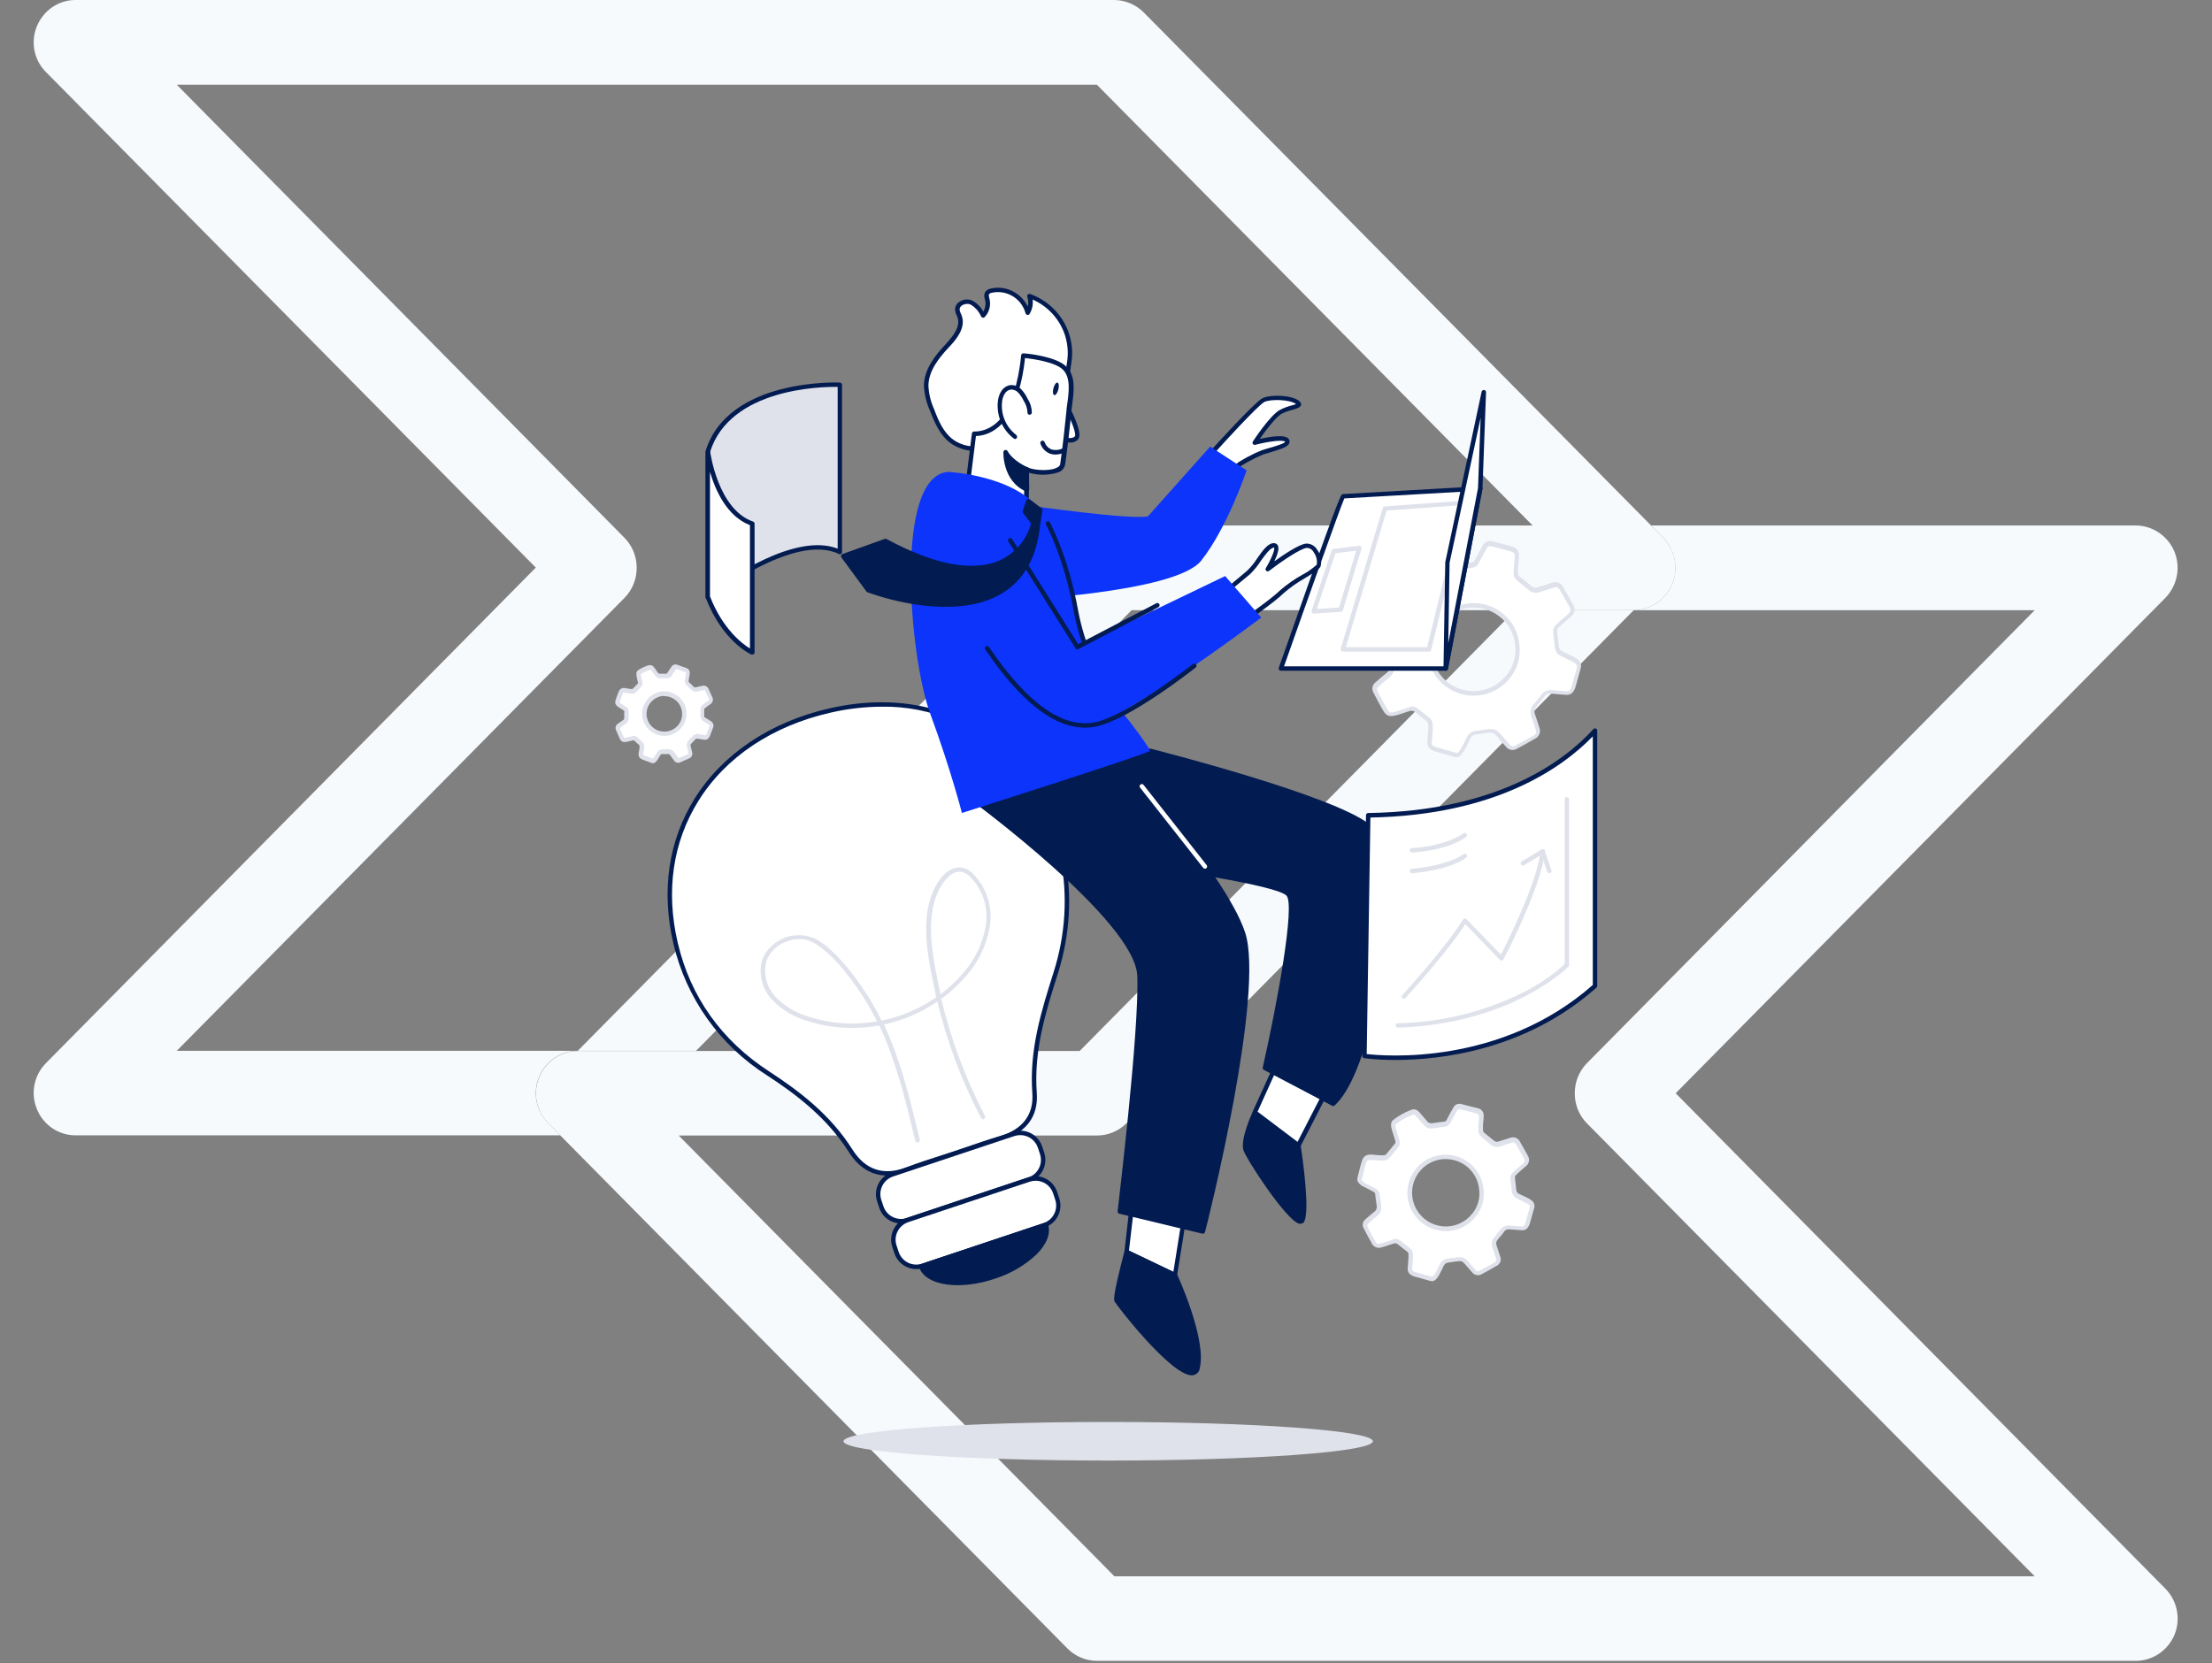 <svg width="569" height="428" viewBox="0 0 569 428" fill="none" xmlns="http://www.w3.org/2000/svg">
<rect x="0" y="0" width="569" height="428" fill="#808080" stroke="none"/>
<g clip-path="url(#clip0_4_16)">
<path d="M430.178 150.241C428.462 154.306 424.58 156.956 420.246 157.001C420.201 157.001 420.201 157.001 420.201 157.001H291.09L179.043 270.379H148.616L279.081 138.364C281.113 136.355 283.867 135.212 286.621 135.212H394.243L282.151 21.789H45.463L160.625 138.364C164.823 142.612 164.823 149.556 160.67 153.804L45.463 270.379H148.571C144.237 270.379 140.355 273.028 138.639 277.139C136.969 281.205 137.918 285.864 140.987 288.971L144.102 292.122H19.415C15.081 292.122 11.154 289.473 9.483 285.362C7.813 281.251 8.761 276.592 11.876 273.485L137.827 146.038L11.876 18.592C8.761 15.531 7.813 10.872 9.483 6.761C11.199 2.649 15.081 0 19.415 0H286.576C289.374 0 292.128 1.142 294.16 3.152L424.715 135.212L427.83 138.364C430.9 141.562 431.848 146.175 430.178 150.241Z" fill="#F7FAFD"/>
<path d="M559.38 420.571C557.664 424.682 553.737 427.332 549.403 427.332H282.152C279.354 427.332 276.599 426.19 274.613 424.18L144.148 292.165L141.033 289.013C137.963 285.907 137.015 281.247 138.685 277.182C140.401 273.071 144.283 270.421 148.617 270.421H277.728L389.775 156.999H420.202C420.247 156.999 420.247 156.999 420.247 156.999L289.781 289.013C287.615 291.115 284.951 292.165 282.152 292.165H174.575L286.667 405.588H523.4L408.194 289.013C406.162 286.958 405.079 284.217 405.079 281.293C405.079 278.37 406.207 275.629 408.194 273.573L523.4 156.999H420.247C424.58 156.953 428.463 154.303 430.179 150.238C431.804 146.173 430.901 141.559 427.831 138.361L424.716 135.209H549.358C553.692 135.209 557.619 137.859 559.335 141.924C561.005 146.036 560.057 150.695 556.987 153.846L431.037 281.293L556.987 408.74C560.057 411.846 561.005 416.506 559.38 420.571Z" fill="#F7FAFD"/>
<path d="M351.895 162.756C352.203 161.533 352.5 160.299 352.82 159.077C352.98 158.437 353.174 157.809 353.38 157.192C353.479 156.801 353.711 156.454 354.035 156.214C354.36 155.972 354.758 155.85 355.162 155.867C356.144 155.867 357.115 156.016 358.085 156.084C358.604 156.153 359.128 156.176 359.651 156.153C360.036 156.129 360.403 155.977 360.69 155.719C361.707 154.576 362.678 153.434 363.626 152.178C363.783 151.954 363.882 151.696 363.917 151.425C363.951 151.155 363.918 150.879 363.82 150.625C363.478 149.482 363.089 148.34 362.758 147.197C362.602 146.757 362.516 146.294 362.507 145.827C362.508 145.481 362.643 145.15 362.883 144.902C364.564 143.591 366.431 142.54 368.423 141.783C368.715 141.66 369.039 141.637 369.345 141.717C369.651 141.797 369.922 141.978 370.114 142.228C370.937 143.177 371.793 144.102 372.593 145.073C372.854 145.441 373.216 145.726 373.636 145.895C374.055 146.063 374.513 146.107 374.957 146.021C376.225 145.815 377.504 145.689 378.772 145.518C379.015 145.494 379.248 145.408 379.448 145.268C379.648 145.127 379.808 144.939 379.914 144.719C380.314 144.01 380.68 143.28 381.057 142.56C381.434 141.841 381.719 141.326 382.074 140.721C382.228 140.416 382.482 140.174 382.795 140.037C383.108 139.899 383.458 139.875 383.787 139.967C385.604 140.424 387.431 140.892 389.236 141.417C389.585 141.512 389.891 141.727 390.1 142.023C390.308 142.318 390.406 142.678 390.378 143.04C390.378 144.034 390.23 145.016 390.161 146.01C390.161 146.467 390.092 146.935 390.092 147.403C390.083 147.703 390.144 148.001 390.271 148.273C390.397 148.545 390.587 148.783 390.823 148.968C391.828 149.768 392.845 150.556 393.827 151.39C394.11 151.647 394.457 151.821 394.832 151.893C395.207 151.966 395.595 151.934 395.952 151.801C397.186 151.412 398.419 151.001 399.653 150.658C400.055 150.479 400.511 150.466 400.923 150.619C401.336 150.773 401.672 151.082 401.858 151.481C402.715 152.92 403.537 154.383 404.337 155.856C404.482 156.052 404.587 156.276 404.644 156.514C404.701 156.752 404.709 156.998 404.668 157.239C404.628 157.48 404.539 157.71 404.407 157.917C404.276 158.122 404.104 158.3 403.902 158.437C403.297 159.009 402.634 159.512 402.006 160.059C401.565 160.463 401.13 160.874 400.704 161.293C400.529 161.47 400.396 161.684 400.315 161.92C400.233 162.155 400.207 162.406 400.236 162.653C400.372 163.978 400.51 165.303 400.681 166.616C400.725 166.974 400.859 167.315 401.071 167.607C401.283 167.898 401.565 168.132 401.892 168.283C402.657 168.65 403.422 169.004 404.176 169.426C404.652 169.654 405.113 169.91 405.559 170.191C405.876 170.365 406.124 170.642 406.262 170.978C406.399 171.312 406.417 171.684 406.312 172.03C405.867 173.676 405.398 175.32 404.93 176.954C404.846 177.205 404.735 177.446 404.599 177.673C404.476 177.939 404.274 178.16 404.02 178.308C403.767 178.455 403.474 178.52 403.183 178.496L399.687 178.21H399.425C398.934 178.121 398.428 178.183 397.974 178.386C397.519 178.59 397.137 178.927 396.878 179.352C396.295 180.175 395.621 180.929 394.992 181.717C394.696 182.062 394.5 182.482 394.425 182.932C394.351 183.381 394.4 183.842 394.57 184.264C394.947 185.407 395.313 186.446 395.644 187.543C395.745 187.75 395.802 187.976 395.811 188.205C395.821 188.436 395.782 188.665 395.699 188.88C395.615 189.095 395.488 189.289 395.325 189.452C395.163 189.615 394.967 189.743 394.753 189.827C393.267 190.707 391.749 191.552 390.184 192.363C389.846 192.585 389.436 192.67 389.038 192.602C388.64 192.534 388.282 192.318 388.036 191.998C387.362 191.277 386.723 190.512 386.083 189.713C384.701 188.091 384.381 187.965 382.268 188.251L379.8 188.605C379.405 188.643 379.027 188.783 378.703 189.011C378.378 189.239 378.119 189.548 377.95 189.907C377.516 190.787 377.105 191.677 376.648 192.545C376.404 192.991 376.117 193.412 375.791 193.802C375.655 194.005 375.457 194.159 375.226 194.241C374.997 194.324 374.745 194.33 374.512 194.259L369.337 192.82C369.102 192.737 368.876 192.63 368.663 192.5C368.393 192.382 368.167 192.181 368.018 191.926C367.868 191.673 367.802 191.377 367.829 191.084C367.921 189.941 368.012 188.799 368.093 187.657C368.093 187.314 368.093 186.96 368.093 186.606C368.101 186.32 368.042 186.035 367.918 185.778C367.795 185.519 367.612 185.294 367.384 185.121C366.401 184.367 365.431 183.602 364.46 182.836C364.183 182.606 363.849 182.454 363.493 182.398C363.137 182.342 362.773 182.383 362.438 182.517C361.353 182.893 360.256 183.225 359.16 183.579H359.034C357.595 183.967 357.103 183.818 356.349 182.528C355.595 181.238 354.739 179.627 353.997 178.142C353.878 177.975 353.794 177.785 353.752 177.585C353.708 177.385 353.707 177.178 353.746 176.977C353.785 176.776 353.866 176.585 353.981 176.416C354.097 176.248 354.246 176.104 354.419 175.994C355.241 175.24 356.098 174.509 356.989 173.824C357.43 173.53 357.774 173.11 357.978 172.621C358.181 172.131 358.235 171.591 358.131 171.071C357.949 169.929 357.823 168.695 357.652 167.507C357.622 167.266 357.534 167.036 357.394 166.836C357.255 166.637 357.069 166.475 356.852 166.365C355.801 165.817 354.751 165.279 353.711 164.72C352.982 164.441 352.379 163.91 352.009 163.224L351.895 162.756ZM390.355 166.182C390.23 164.688 389.811 163.234 389.12 161.904C388.43 160.573 387.483 159.393 386.334 158.43C385.184 157.468 383.855 156.743 382.424 156.297C380.994 155.851 379.488 155.693 377.996 155.833C375.044 156.176 372.34 157.646 370.447 159.936C368.554 162.227 367.62 165.161 367.841 168.124C368.109 171.096 369.537 173.842 371.817 175.767C374.097 177.691 377.043 178.639 380.017 178.405C381.504 178.291 382.954 177.883 384.281 177.202C385.608 176.521 386.786 175.583 387.745 174.442C388.705 173.3 389.427 171.978 389.869 170.554C390.312 169.13 390.465 167.632 390.32 166.148L390.355 166.182Z" fill="white"/>
<path d="M374.74 194.853C374.573 194.853 374.409 194.83 374.249 194.785L373.038 194.453L369.062 193.311C368.826 193.226 368.598 193.124 368.377 193.003C367.986 192.837 367.657 192.553 367.436 192.19C367.215 191.828 367.113 191.404 367.144 190.981L367.269 189.462L367.407 187.543C367.424 187.212 367.424 186.88 367.407 186.549C367.419 186.348 367.381 186.147 367.297 185.964C367.214 185.781 367.086 185.62 366.926 185.498C365.979 184.778 365.053 184.036 364.117 183.304L363.992 183.202C363.788 183.031 363.543 182.919 363.281 182.879C363.019 182.839 362.751 182.871 362.506 182.974C361.752 183.236 360.987 183.476 360.221 183.728L359.205 184.047H359.056C357.343 184.515 356.601 184.218 355.733 182.734C354.865 181.249 353.973 179.546 353.357 178.324C353.058 177.875 352.948 177.326 353.051 176.796C353.153 176.266 353.46 175.797 353.905 175.492C354.876 174.612 355.709 173.916 356.509 173.287C356.864 173.05 357.139 172.712 357.3 172.317C357.461 171.923 357.499 171.488 357.412 171.071C357.298 170.34 357.195 169.586 357.103 168.786L356.932 167.45C356.919 167.293 356.866 167.14 356.778 167.008C356.69 166.877 356.57 166.769 356.43 166.696L355.173 166.045C354.544 165.714 353.905 165.394 353.276 165.051C352.432 164.717 351.739 164.088 351.323 163.281C351.311 163.221 351.311 163.159 351.323 163.098V162.664C351.312 162.604 351.312 162.541 351.323 162.481L351.552 161.533L352.237 158.792C352.408 158.152 352.603 157.512 352.808 156.873C352.938 156.37 353.235 155.926 353.65 155.615C354.065 155.304 354.574 155.143 355.093 155.159C355.755 155.159 356.406 155.227 357.058 155.297L358.04 155.376H358.451C358.804 155.41 359.16 155.41 359.513 155.376C359.756 155.36 359.989 155.276 360.188 155.137C361.261 153.915 362.267 152.669 363.089 151.618C363.193 151.468 363.257 151.294 363.275 151.112C363.293 150.93 363.264 150.747 363.192 150.579C363.043 150.076 362.883 149.574 362.712 149.06C362.54 148.546 362.312 147.792 362.129 147.152C361.957 146.659 361.864 146.143 361.855 145.621C361.852 145.363 361.905 145.107 362.01 144.87C362.114 144.634 362.267 144.423 362.46 144.25C364.184 142.888 366.111 141.805 368.172 141.041C368.569 140.885 369.005 140.861 369.416 140.972C369.827 141.083 370.192 141.324 370.456 141.658L371.325 142.64C371.873 143.257 372.466 143.863 372.947 144.502C373.143 144.794 373.421 145.021 373.746 145.155C374.072 145.29 374.429 145.325 374.774 145.256C375.608 145.119 376.431 145.016 377.264 144.913L378.613 144.742C378.758 144.722 378.896 144.666 379.014 144.577C379.132 144.49 379.225 144.373 379.286 144.239L379.971 142.937L380.611 141.795C380.885 141.281 381.16 140.755 381.468 140.264C381.679 139.862 382.019 139.542 382.433 139.356C382.847 139.17 383.312 139.128 383.753 139.236C385.957 139.795 387.636 140.241 389.212 140.698C389.676 140.834 390.079 141.125 390.356 141.522C390.632 141.919 390.764 142.398 390.731 142.88C390.731 143.553 390.663 144.228 390.595 144.879C390.595 145.21 390.537 145.542 390.503 145.873C390.469 146.204 390.446 146.775 390.446 147.232C390.432 147.45 390.471 147.668 390.561 147.867C390.65 148.066 390.788 148.241 390.96 148.374L391.669 148.934C392.445 149.551 393.222 150.168 393.953 150.807C394.164 151 394.424 151.13 394.705 151.182C394.985 151.235 395.275 151.208 395.541 151.104L397.346 150.533L399.242 149.928C399.776 149.725 400.367 149.73 400.897 149.941C401.428 150.153 401.86 150.556 402.108 151.07C402.976 152.532 403.811 154.005 404.599 155.456C404.953 155.964 405.095 156.591 404.992 157.202C404.89 157.812 404.552 158.359 404.051 158.723C403.685 159.066 403.308 159.385 402.908 159.706L402.132 160.368C401.697 160.745 401.275 161.156 400.864 161.51C400.744 161.626 400.653 161.767 400.597 161.924C400.542 162.08 400.523 162.248 400.544 162.413L400.624 163.143C400.738 164.217 400.864 165.292 401.001 166.354C401.028 166.619 401.126 166.873 401.282 167.089C401.438 167.305 401.648 167.477 401.892 167.587L402.874 168.055L404.187 168.683C404.633 168.912 405.136 169.175 405.615 169.483C406.038 169.718 406.368 170.092 406.549 170.541C406.73 170.99 406.751 171.487 406.609 171.951C406.168 173.595 405.711 175.241 405.239 176.885C405.148 177.152 405.03 177.409 404.884 177.651C404.706 178.021 404.419 178.328 404.062 178.532C403.706 178.736 403.295 178.827 402.886 178.793L399.39 178.507C399.291 178.516 399.192 178.516 399.093 178.507C398.707 178.438 398.308 178.489 397.95 178.652C397.594 178.815 397.295 179.084 397.094 179.421C396.671 180.015 396.214 180.563 395.757 181.111L395.187 181.808C394.951 182.078 394.796 182.408 394.738 182.761C394.679 183.114 394.72 183.476 394.855 183.807C395.278 185.029 395.632 186.092 395.941 187.12C396.065 187.389 396.135 187.681 396.145 187.978C396.154 188.274 396.104 188.57 395.998 188.847C395.892 189.124 395.73 189.377 395.524 189.59C395.318 189.804 395.071 189.973 394.798 190.09C393.416 190.901 391.931 191.735 390.229 192.637C389.784 192.923 389.248 193.032 388.726 192.944C388.204 192.855 387.734 192.574 387.408 192.158C386.848 191.563 386.322 190.947 385.797 190.319L385.432 189.895C384.175 188.411 384.038 188.365 382.131 188.628L379.652 188.982C379.349 189.008 379.058 189.114 378.81 189.288C378.561 189.463 378.363 189.7 378.235 189.976L377.824 190.833C377.542 191.434 377.245 192.028 376.933 192.614C376.678 193.099 376.371 193.555 376.019 193.974C375.888 194.209 375.705 194.411 375.482 194.563C375.261 194.716 375.006 194.815 374.74 194.853ZM363.123 181.763C363.702 181.768 364.261 181.97 364.711 182.334L364.836 182.436C365.761 183.168 366.698 183.91 367.635 184.63C367.929 184.854 368.166 185.145 368.327 185.479C368.488 185.812 368.568 186.178 368.561 186.549C368.561 186.915 368.561 187.291 368.561 187.691C368.561 188.33 368.469 188.982 368.412 189.622L368.297 191.141C368.282 191.324 368.326 191.507 368.422 191.664C368.519 191.819 368.663 191.941 368.834 192.009H368.937C369.083 192.096 369.235 192.168 369.394 192.226L373.358 193.368L374.557 193.699C374.684 193.737 374.82 193.731 374.944 193.684C375.068 193.637 375.173 193.55 375.242 193.437C375.544 193.082 375.812 192.7 376.042 192.295C376.339 191.723 376.624 191.152 376.91 190.558L377.333 189.679C377.544 189.237 377.864 188.857 378.265 188.575C378.665 188.293 379.131 188.118 379.617 188.068L382.085 187.714C384.369 187.394 384.906 187.6 386.414 189.37L386.779 189.804C387.294 190.409 387.808 191.015 388.355 191.587C388.432 191.701 388.53 191.8 388.644 191.876C388.759 191.953 388.889 192.004 389.024 192.029C389.16 192.054 389.3 192.051 389.434 192.019C389.569 191.988 389.695 191.93 389.806 191.849C391.485 190.958 392.97 190.124 394.375 189.325C395.175 188.856 395.278 188.582 395.003 187.657C394.73 186.732 394.353 185.612 393.941 184.401C393.739 183.887 393.679 183.328 393.77 182.782C393.86 182.237 394.098 181.727 394.456 181.306L395.038 180.598C395.484 180.072 395.929 179.535 396.317 178.975C396.638 178.465 397.104 178.061 397.656 177.815C398.207 177.569 398.818 177.492 399.413 177.594H399.653L403.079 177.867C403.266 177.891 403.454 177.851 403.614 177.754C403.774 177.656 403.896 177.507 403.959 177.331C404.078 177.149 404.174 176.954 404.244 176.748C404.713 175.103 405.17 173.47 405.615 171.825C405.695 171.597 405.688 171.347 405.596 171.124C405.503 170.9 405.331 170.719 405.113 170.614C404.686 170.345 404.244 170.101 403.787 169.883L402.497 169.255L401.515 168.786C401.098 168.597 400.738 168.303 400.47 167.933C400.201 167.562 400.034 167.128 399.984 166.673C399.836 165.6 399.721 164.514 399.607 163.429L399.528 162.71C399.486 162.377 399.522 162.038 399.633 161.721C399.744 161.404 399.927 161.117 400.167 160.882C400.589 160.448 401.035 160.025 401.492 159.626L402.291 158.941C402.657 158.643 403.022 158.335 403.365 158.003C404.085 157.33 404.154 156.964 403.697 156.119C402.908 154.68 402.086 153.218 401.229 151.755C401.167 151.615 401.078 151.488 400.967 151.383C400.855 151.278 400.723 151.196 400.579 151.142C400.436 151.089 400.282 151.065 400.129 151.072C399.976 151.079 399.825 151.118 399.687 151.184L397.803 151.79L395.975 152.372C395.525 152.53 395.04 152.565 394.572 152.472C394.104 152.38 393.67 152.164 393.313 151.847C392.57 151.218 391.805 150.613 391.029 150.008L390.32 149.436C390.015 149.199 389.771 148.894 389.606 148.545C389.441 148.196 389.362 147.812 389.372 147.426C389.372 146.946 389.372 146.467 389.441 145.987C389.509 145.507 389.498 145.302 389.533 144.97C389.533 144.307 389.647 143.691 389.658 143.052C389.683 142.823 389.628 142.592 389.503 142.399C389.378 142.205 389.191 142.061 388.973 141.989C387.408 141.532 385.729 141.087 383.547 140.538C383.336 140.478 383.11 140.495 382.91 140.587C382.711 140.679 382.552 140.841 382.461 141.041C382.176 141.52 381.902 142.023 381.639 142.526L381.011 143.668C380.782 144.113 380.543 144.548 380.303 144.993C380.156 145.282 379.942 145.531 379.677 145.718C379.412 145.905 379.105 146.025 378.784 146.067L377.424 146.238C376.613 146.341 375.791 146.443 374.98 146.57C374.438 146.674 373.877 146.622 373.363 146.419C372.849 146.217 372.404 145.873 372.079 145.427C371.576 144.81 371.039 144.205 370.502 143.611C370.205 143.28 369.908 142.949 369.622 142.606C369.503 142.442 369.332 142.324 369.136 142.272C368.941 142.22 368.733 142.237 368.549 142.32C366.618 143.073 364.812 144.113 363.192 145.404C363.096 145.546 363.045 145.713 363.043 145.884C363.06 146.292 363.137 146.697 363.271 147.083C363.454 147.708 363.649 148.336 363.854 148.968L364.334 150.499C364.454 150.844 364.49 151.212 364.438 151.575C364.387 151.936 364.249 152.28 364.036 152.578C363.192 153.64 362.186 154.862 361.089 156.141C360.705 156.51 360.205 156.732 359.673 156.77C359.244 156.81 358.812 156.81 358.383 156.77H358.006L357.001 156.679C356.372 156.679 355.744 156.564 355.116 156.553C354.836 156.544 354.561 156.631 354.336 156.799C354.112 156.967 353.952 157.207 353.882 157.478C353.688 158.095 353.494 158.712 353.334 159.328C353.094 160.242 352.877 161.145 352.648 162.047L352.443 162.915V163.156C352.775 163.673 353.263 164.073 353.837 164.297L355.733 165.292L356.989 165.942C357.299 166.095 357.565 166.321 357.765 166.603C357.964 166.884 358.09 167.211 358.131 167.553L358.302 168.912C358.405 169.643 358.497 170.375 358.611 171.105C358.728 171.724 358.664 172.364 358.427 172.947C358.19 173.53 357.79 174.033 357.274 174.395C356.498 175.001 355.687 175.686 354.739 176.554C354.156 177.08 354.099 177.342 354.441 178.016C355.059 179.159 355.881 180.803 356.795 182.368C357.388 183.408 357.606 183.511 358.828 183.157L359.97 182.791L362.255 182.06C362.537 181.913 362.842 181.812 363.157 181.763H363.123ZM378.989 178.999C376.025 178.987 373.171 177.867 370.99 175.859C368.809 173.852 367.457 171.1 367.201 168.147C367.065 166.592 367.24 165.025 367.717 163.538C368.194 162.051 368.961 160.675 369.976 159.488C371.471 157.669 373.477 156.339 375.735 155.669C377.992 154.999 380.398 155.02 382.644 155.729C384.89 156.438 386.871 157.802 388.335 159.646C389.799 161.491 390.678 163.731 390.858 166.079C391.027 167.577 390.895 169.094 390.47 170.539C390.044 171.985 389.333 173.331 388.379 174.498C387.364 175.779 386.095 176.835 384.652 177.602C383.21 178.368 381.624 178.829 379.995 178.953C379.672 178.983 379.347 178.999 379.024 178.999H378.989ZM378.909 156.336H377.973C375.185 156.649 372.629 158.033 370.845 160.196C369.474 161.811 368.614 163.796 368.373 165.901C368.131 168.005 368.52 170.133 369.488 172.017C370.456 173.9 371.962 175.454 373.814 176.481C375.666 177.508 377.781 177.963 379.892 177.788C381.367 177.673 382.803 177.256 384.109 176.562C385.416 175.869 386.566 174.913 387.487 173.755C388.353 172.711 389.001 171.504 389.394 170.205C389.786 168.907 389.915 167.542 389.772 166.193C389.557 163.482 388.319 160.954 386.308 159.123C384.296 157.292 381.663 156.295 378.943 156.336H378.909Z" fill="#DFE2EB"/>
<path d="M216.032 99.006C216.032 99.006 187.773 97.601 182.061 116.243V153.56C182.061 153.56 204.027 136.267 216.032 142.035V99.006Z" fill="#DFE2EB"/>
<path d="M182.063 154.131C181.979 154.147 181.894 154.147 181.811 154.131C181.715 154.085 181.634 154.012 181.578 153.921C181.521 153.829 181.491 153.725 181.491 153.617V116.243C181.486 116.19 181.486 116.136 181.491 116.083C187.271 97.236 215.76 98.412 216.045 98.434C216.193 98.441 216.332 98.503 216.434 98.61C216.536 98.716 216.593 98.858 216.593 99.006V142.035C216.594 142.134 216.569 142.231 216.521 142.317C216.473 142.403 216.403 142.475 216.32 142.526C216.236 142.575 216.141 142.599 216.045 142.599C215.949 142.599 215.855 142.575 215.771 142.526C204.222 136.952 182.645 153.812 182.393 153.949C182.311 154.049 182.192 154.115 182.063 154.131ZM182.634 116.334V152.407C186.906 149.22 204.474 136.884 215.474 141.167V99.554C211.567 99.474 187.774 99.817 182.634 116.334Z" fill="#021B51"/>
<path d="M245.218 296.893C241.346 298.172 237.416 299.303 233.635 300.788C227.33 303.267 222.213 301.553 218.786 296.07C213.417 287.583 205.958 281.667 197.654 276.241C185.466 268.244 177.093 256.959 173.781 242.703C167.041 213.998 183.764 189.656 213.315 182.848C256.915 172.831 283.519 212.547 271.57 250.243C268.338 260.443 265.311 270.335 266.11 281.175C266.555 287.206 263.266 291.079 257.383 292.815C253.294 294.06 249.273 295.534 245.218 296.893Z" fill="white"/>
<path d="M228.289 302.478C224.257 302.478 220.865 300.422 218.317 296.378C212.606 287.411 204.541 281.414 197.345 276.72C185.183 269.018 176.526 256.854 173.232 242.84C170.045 229.235 171.93 216.317 178.68 205.476C185.82 194.053 198.099 185.772 213.2 182.3C232.322 177.902 249.433 182.608 261.381 195.561C274.3 209.555 278.412 230.595 272.13 250.459C269.057 260.169 265.882 270.209 266.693 281.175C267.137 287.286 263.985 291.455 257.554 293.408C254.756 294.231 251.934 295.202 249.204 296.138L245.389 297.429L241.848 298.571C239.198 299.417 236.456 300.296 233.852 301.324C232.086 302.052 230.199 302.443 228.289 302.478ZM226.793 181.832C222.3 181.853 217.825 182.382 213.451 183.408C198.601 186.834 186.631 194.831 179.651 206.082C173.06 216.66 171.221 229.281 174.34 242.577C177.607 256.49 185.557 267.707 197.973 275.76C205.273 280.524 213.508 286.624 219.277 295.773C222.646 301.107 227.399 302.627 233.418 300.262C236.08 299.223 238.832 298.343 241.506 297.486L245.035 296.344L248.839 295.053C251.569 294.116 254.402 293.134 257.234 292.312C263.083 290.587 265.95 286.772 265.55 281.266C264.716 270.072 267.937 259.928 271.033 250.117C277.202 230.698 273.18 210.034 260.547 196.338C256.27 191.667 251.048 187.959 245.229 185.457C239.41 182.957 233.126 181.721 226.793 181.832Z" fill="#021B51"/>
<path d="M260.749 291.773L229.512 302.201C226.718 303.134 225.208 306.156 226.141 308.95L226.683 310.575C227.616 313.37 230.638 314.879 233.432 313.946L264.67 303.519C267.464 302.586 268.973 299.564 268.04 296.769L267.498 295.144C266.565 292.35 263.543 290.84 260.749 291.773Z" fill="white"/>
<path d="M231.763 314.781C230.524 314.785 229.315 314.398 228.309 313.673C227.304 312.949 226.554 311.925 226.165 310.748L225.617 309.115C225.125 307.628 225.242 306.008 225.942 304.608C226.642 303.208 227.868 302.142 229.352 301.644L260.582 291.215C262.07 290.723 263.692 290.839 265.094 291.539C266.496 292.239 267.564 293.466 268.064 294.951L268.601 296.573C269.097 298.06 268.982 299.684 268.281 301.086C267.581 302.489 266.352 303.557 264.866 304.054L233.636 314.46C233.033 314.668 232.4 314.776 231.763 314.781ZM262.455 292.061C261.944 292.061 261.435 292.143 260.947 292.301L229.672 302.729C228.485 303.14 227.507 304.003 226.951 305.129C226.395 306.256 226.306 307.557 226.702 308.749L227.251 310.371C227.445 310.966 227.757 311.516 228.166 311.989C228.577 312.462 229.077 312.848 229.638 313.124C230.198 313.406 230.808 313.575 231.434 313.62C232.059 313.665 232.687 313.586 233.282 313.387L264.512 302.958C265.105 302.759 265.654 302.446 266.126 302.035C266.598 301.624 266.984 301.125 267.263 300.564C267.542 300.005 267.708 299.395 267.751 298.771C267.794 298.147 267.715 297.52 267.516 296.927L266.979 295.305C266.659 294.359 266.05 293.537 265.238 292.955C264.427 292.374 263.454 292.061 262.455 292.061Z" fill="#021B51"/>
<path d="M264.679 303.528L233.441 313.956C230.647 314.888 229.138 317.91 230.071 320.705L230.613 322.33C231.546 325.124 234.568 326.634 237.362 325.701L268.599 315.273C271.394 314.341 272.903 311.319 271.97 308.525L271.428 306.899C270.495 304.105 267.473 302.595 264.679 303.528Z" fill="white"/>
<path d="M235.681 326.534C234.442 326.528 233.238 326.134 232.234 325.409C231.23 324.684 230.479 323.664 230.084 322.49L229.547 320.869C229.29 320.125 229.186 319.337 229.241 318.552C229.296 317.766 229.509 317 229.867 316.299C230.206 315.599 230.685 314.975 231.275 314.466C231.864 313.958 232.551 313.575 233.293 313.341L264.523 302.912C266.008 302.433 267.622 302.562 269.011 303.27C270.401 303.98 271.453 305.211 271.936 306.693L272.473 308.326C272.722 309.062 272.823 309.838 272.77 310.612C272.718 311.386 272.512 312.142 272.166 312.837C271.82 313.531 271.34 314.15 270.753 314.658C270.167 315.166 269.486 315.553 268.749 315.797L237.52 326.226C236.927 326.424 236.306 326.529 235.681 326.534ZM266.385 303.803C265.868 303.802 265.355 303.887 264.866 304.054L233.636 314.46C232.437 314.865 231.448 315.727 230.884 316.86C230.6 317.417 230.432 318.026 230.389 318.65C230.346 319.274 230.428 319.901 230.632 320.492L231.169 322.114C231.365 322.709 231.677 323.26 232.086 323.733C232.497 324.208 232.996 324.597 233.557 324.877C234.117 325.157 234.728 325.323 235.353 325.367C235.979 325.41 236.606 325.33 237.2 325.129L268.43 314.7C269.024 314.503 269.573 314.191 270.046 313.78C270.519 313.37 270.906 312.87 271.185 312.309C271.465 311.749 271.63 311.139 271.673 310.514C271.715 309.89 271.634 309.263 271.434 308.669L270.897 307.047C270.7 306.454 270.388 305.904 269.978 305.432C269.569 304.96 269.07 304.573 268.51 304.294C267.848 303.97 267.121 303.801 266.385 303.803Z" fill="#021B51"/>
<path d="M269.033 315.112C270.507 319.543 264.464 325.529 255.669 328.487C246.874 331.446 238.433 330.247 236.959 325.826L269.033 315.112Z" fill="#021B51"/>
<path d="M246.337 330.68C245.378 330.687 244.419 330.622 243.47 330.487C239.712 329.949 237.198 328.362 236.411 326.008C236.366 325.863 236.379 325.706 236.448 325.571C236.515 325.434 236.633 325.33 236.776 325.278L268.851 314.574C268.993 314.527 269.148 314.537 269.283 314.604C269.418 314.671 269.521 314.787 269.571 314.928C270.358 317.293 269.319 320.069 266.635 322.753C263.56 325.631 259.874 327.775 255.851 329.024C252.789 330.08 249.577 330.64 246.337 330.68ZM237.724 326.169C238.558 327.813 240.626 328.933 243.63 329.355C247.637 329.693 251.672 329.211 255.488 327.939C259.304 326.666 262.821 324.63 265.824 321.954C267.96 319.806 268.942 317.67 268.622 315.854L237.724 326.169Z" fill="#021B51"/>
<path d="M236 293.969C235.872 293.966 235.748 293.923 235.648 293.844C235.547 293.766 235.474 293.658 235.44 293.535L235.154 292.392C232.869 282.763 230.425 272.871 226.176 263.836C220.025 265.008 213.677 264.616 207.717 262.693C204.231 261.718 201.074 259.82 198.579 257.199C197.317 255.856 196.42 254.213 195.975 252.425C195.528 250.638 195.548 248.765 196.031 246.987C196.553 245.694 197.334 244.523 198.327 243.544C199.319 242.566 200.502 241.802 201.801 241.298C203.101 240.795 204.491 240.563 205.883 240.619C207.276 240.674 208.642 241.014 209.899 241.618C214.011 243.995 218.408 248.792 222.988 255.874C224.386 258.037 225.649 260.284 226.77 262.602C231.82 261.575 236.608 259.531 240.842 256.594C240.751 256.182 240.659 255.783 240.58 255.371L240.374 254.366C238.729 246.576 236.696 236.878 240.066 229.236C240.602 228.003 242.624 223.948 245.857 223.274C246.629 223.129 247.425 223.182 248.171 223.425C248.917 223.668 249.591 224.095 250.129 224.667C251.905 226.413 253.24 228.556 254.025 230.919C254.809 233.283 255.02 235.799 254.641 238.26C253.847 243.123 251.665 247.653 248.359 251.305C246.51 253.446 244.417 255.363 242.122 257.016C244.611 267.484 248.391 277.602 253.373 287.138C253.409 287.206 253.43 287.279 253.437 287.355C253.443 287.431 253.434 287.507 253.411 287.579C253.388 287.651 253.35 287.719 253.3 287.776C253.25 287.834 253.19 287.881 253.122 287.915C252.986 287.98 252.831 287.989 252.689 287.943C252.546 287.896 252.427 287.796 252.357 287.663C247.403 278.18 243.628 268.126 241.116 257.724C236.958 260.543 232.297 262.537 227.387 263.596C231.601 272.631 234 282.478 236.319 292.073L236.616 293.215C236.651 293.361 236.625 293.516 236.546 293.645C236.467 293.773 236.34 293.865 236.193 293.9L236 293.969ZM205.683 241.63C204.51 241.638 203.348 241.863 202.257 242.292C201.091 242.696 200.027 243.351 199.143 244.212C198.258 245.073 197.574 246.118 197.139 247.273C196.72 248.865 196.709 250.537 197.109 252.135C197.508 253.733 198.304 255.204 199.424 256.411C201.769 258.869 204.732 260.652 208.002 261.574C213.676 263.422 219.719 263.837 225.593 262.785C224.525 260.608 223.331 258.495 222.018 256.456C217.54 249.534 213.268 244.863 209.316 242.567C208.206 241.946 206.955 241.623 205.683 241.63ZM246.806 224.302C246.594 224.304 246.385 224.323 246.177 224.359C244.041 224.816 242.202 227.397 241.197 229.671C237.987 236.947 239.974 246.439 241.573 254.081L241.791 255.074C241.791 255.326 241.894 255.566 241.939 255.817C244.01 254.273 245.903 252.503 247.582 250.54C250.746 247.056 252.837 242.732 253.601 238.089C253.951 235.816 253.757 233.493 253.036 231.309C252.316 229.125 251.089 227.143 249.455 225.524C248.758 224.796 247.812 224.359 246.806 224.302Z" fill="#DFE2EB"/>
<path d="M345.43 127.688C345.087 127.688 329.438 172.008 329.438 172.008H371.885L380.772 125.678L345.43 127.688Z" fill="white"/>
<path d="M371.886 172.579H329.485C329.395 172.579 329.307 172.556 329.227 172.515C329.148 172.473 329.079 172.413 329.028 172.339C328.973 172.265 328.937 172.178 328.923 172.087C328.909 171.995 328.917 171.901 328.948 171.813C344.494 127.642 344.86 127.128 345.408 127.128L380.75 125.117C380.836 125.113 380.921 125.129 381.001 125.162C381.079 125.196 381.15 125.247 381.207 125.312C381.262 125.378 381.303 125.455 381.326 125.537C381.349 125.62 381.356 125.707 381.344 125.792L372.457 172.111C372.435 172.245 372.364 172.366 372.259 172.453C372.155 172.539 372.022 172.584 371.886 172.579ZM330.296 171.437H371.418L380.076 126.295L345.808 128.236C344.609 131 336.11 154.931 330.296 171.437Z" fill="#021B51"/>
<path d="M337.937 157.878C337.849 157.88 337.762 157.861 337.683 157.823C337.603 157.785 337.534 157.73 337.48 157.661C337.423 157.585 337.385 157.498 337.369 157.404C337.353 157.31 337.359 157.215 337.388 157.124L342.551 141.635C342.582 141.531 342.643 141.439 342.726 141.37C342.81 141.301 342.912 141.258 343.02 141.246L349.599 140.447C349.693 140.434 349.788 140.444 349.876 140.478C349.964 140.512 350.042 140.569 350.101 140.641C350.164 140.714 350.207 140.802 350.227 140.896C350.247 140.989 350.243 141.087 350.216 141.178L345.429 157.021C345.396 157.134 345.329 157.232 345.237 157.304C345.144 157.376 345.033 157.416 344.915 157.421L337.971 157.878H337.937ZM343.522 142.332L338.736 156.679L344.447 156.313L348.868 141.692L343.522 142.332Z" fill="#DFE2EB"/>
<path d="M367.554 167.667H345.429C345.339 167.669 345.252 167.649 345.172 167.609C345.092 167.57 345.024 167.511 344.972 167.439C344.916 167.369 344.878 167.287 344.862 167.199C344.846 167.111 344.853 167.021 344.88 166.936L355.698 130.703C355.734 130.593 355.803 130.496 355.894 130.425C355.986 130.354 356.096 130.311 356.212 130.303L376.773 128.818C376.861 128.813 376.95 128.829 377.031 128.865C377.113 128.9 377.185 128.955 377.241 129.024C377.302 129.091 377.345 129.172 377.367 129.26C377.389 129.348 377.389 129.439 377.366 129.527L368.137 167.222C368.106 167.351 368.031 167.467 367.925 167.548C367.819 167.629 367.688 167.671 367.554 167.667ZM346.194 166.525H367.109L376.041 129.972L356.68 131.365L346.194 166.525Z" fill="#DFE2EB"/>
<path d="M314.018 153.4C314.018 153.4 318.93 149.276 321.203 147.403C323.476 145.53 325.669 140.39 327.726 140.412C329.781 140.435 326.104 146.546 326.104 146.546C326.104 146.546 333.745 140.687 336.121 140.516C338.497 140.344 339.833 144.353 339.24 145.599C338.646 146.843 332.169 149.882 329.77 152.28C327.371 154.679 319.49 160.048 319.49 160.048" fill="white"/>
<path d="M319.534 160.563C319.41 160.565 319.288 160.526 319.188 160.453C319.088 160.38 319.014 160.277 318.978 160.158C318.942 160.039 318.946 159.911 318.988 159.795C319.031 159.679 319.11 159.579 319.215 159.511C319.294 159.511 327.039 154.155 329.369 151.813C331.098 150.324 332.973 149.015 334.966 147.907C336.323 147.201 337.582 146.321 338.713 145.29C338.801 144.736 338.776 144.17 338.643 143.625C338.51 143.08 338.27 142.567 337.937 142.115C337.774 141.78 337.524 141.496 337.211 141.295C336.899 141.093 336.537 140.982 336.166 140.973C334.544 141.087 329.472 144.571 326.456 146.878C326.354 146.964 326.225 147.01 326.091 147.01C325.957 147.01 325.828 146.964 325.725 146.878C325.626 146.79 325.56 146.669 325.541 146.537C325.522 146.406 325.551 146.271 325.623 146.158C327.004 143.874 328.021 141.349 327.747 140.892C326.788 140.892 325.463 142.732 324.32 144.32C323.53 145.571 322.59 146.722 321.522 147.746C319.237 149.619 314.348 153.744 314.348 153.744L313.606 152.875C313.606 152.875 318.529 148.74 320.791 146.867C321.779 145.911 322.649 144.841 323.384 143.68C324.8 141.658 326.148 139.75 327.667 139.75C327.874 139.743 328.08 139.793 328.26 139.893C328.442 139.994 328.592 140.142 328.696 140.321C329.153 141.167 328.535 142.892 327.793 144.434C330.294 142.64 334.281 139.967 336.029 139.864C336.595 139.854 337.154 139.995 337.646 140.275C338.138 140.554 338.546 140.961 338.827 141.453C339.278 142.063 339.59 142.765 339.74 143.509C339.889 144.253 339.875 145.021 339.695 145.758C339.341 146.49 337.948 147.369 335.515 148.854C333.62 149.932 331.838 151.196 330.192 152.624C327.782 155.034 320.197 160.243 319.912 160.46C319.803 160.54 319.668 160.577 319.534 160.563Z" fill="#021B51"/>
<path d="M317.16 120.56C319.56 118.875 322.142 117.465 324.858 116.357C327.977 115.329 331.929 114.632 331.038 113.307C330.147 111.982 322.745 113.901 322.745 113.901C322.745 113.901 327.063 107.287 329.484 105.974C331.906 104.66 335.378 104.763 333.665 103.506C331.952 102.249 326.812 102.056 324.972 102.981C323.133 103.906 312.784 115.283 312.259 115.888C311.734 116.494 317.16 120.56 317.16 120.56Z" fill="white"/>
<path d="M317.159 121.132C317.035 121.133 316.915 121.093 316.816 121.017C314.531 119.304 311.756 117.042 311.653 116.083C311.64 115.981 311.649 115.877 311.678 115.779C311.707 115.68 311.757 115.59 311.825 115.512C311.927 115.398 322.71 103.495 324.71 102.478C326.708 101.462 332.054 101.622 334.008 103.049C334.224 103.21 334.795 103.632 334.681 104.192C334.567 104.752 333.745 105.106 332.511 105.437C331.554 105.659 330.626 105.992 329.747 106.431C328.204 107.264 325.589 110.737 324.035 112.941C326.697 112.348 330.661 111.697 331.494 112.941C331.606 113.092 331.679 113.267 331.707 113.453C331.735 113.638 331.717 113.827 331.654 114.004C331.312 114.963 329.769 115.455 327.085 116.288C326.4 116.483 325.692 116.688 325.018 116.905C322.362 118.005 319.834 119.392 317.479 121.04C317.383 121.101 317.272 121.132 317.159 121.132ZM312.864 116.072C314.17 117.479 315.617 118.75 317.181 119.864C319.517 118.231 322.031 116.87 324.675 115.809C325.36 115.591 326.08 115.375 326.789 115.18C328.147 114.78 330.432 114.118 330.592 113.661C330.147 113.113 326.56 113.501 322.893 114.449C322.782 114.478 322.665 114.473 322.557 114.434C322.449 114.396 322.355 114.325 322.288 114.233C322.223 114.136 322.188 114.023 322.188 113.907C322.188 113.791 322.223 113.678 322.288 113.581C322.47 113.307 326.708 106.831 329.233 105.471C330.188 104.978 331.195 104.594 332.237 104.329C332.625 104.226 333.127 104.089 333.379 103.975L333.322 103.917C331.745 102.775 326.811 102.627 325.223 103.438C323.635 104.249 314.429 114.312 312.864 116.072Z" fill="#021B51"/>
<path d="M264.181 130.018C264.181 130.018 291.218 133.868 295.308 132.84L311.299 114.906L320.678 121.017C320.678 121.017 315.742 135.752 308.98 144.262C302.218 152.773 257.978 154.612 257.978 154.612L264.181 130.018Z" fill="#0C34FB"/>
<path d="M322.779 286.212C322.779 286.212 319.661 292.951 320.369 295.636C321.078 298.32 333.151 316.139 334.899 314.13C336.647 312.119 334.008 294.711 334.008 294.711L322.779 286.212Z" fill="#021B51"/>
<path d="M334.533 314.86H334.213C330.866 314.072 320.392 297.989 319.82 295.819C319.089 293.009 321.934 286.68 322.264 286.007C322.301 285.93 322.353 285.864 322.419 285.81C322.484 285.757 322.56 285.718 322.642 285.698C322.724 285.676 322.809 285.673 322.892 285.689C322.975 285.705 323.054 285.739 323.121 285.789L334.35 294.242C334.409 294.285 334.459 294.34 334.496 294.403C334.533 294.466 334.558 294.535 334.567 294.608C335.013 297.566 337.149 312.438 335.321 314.541C335.221 314.648 335.099 314.733 334.962 314.788C334.826 314.843 334.68 314.868 334.533 314.86ZM323.007 287.046C322.059 289.239 320.437 293.614 320.917 295.453C321.717 298.48 332.602 313.673 334.51 313.673C335.515 312.53 334.51 302.067 333.459 294.927L323.007 287.046Z" fill="#021B51"/>
<path d="M329.142 272.219L322.779 286.212L334.007 294.665L342.426 278.296L329.142 272.219Z" fill="white"/>
<path d="M334.007 295.236C333.885 295.233 333.765 295.193 333.665 295.122L322.436 286.669C322.332 286.591 322.257 286.479 322.224 286.352C322.191 286.226 322.202 286.092 322.253 285.972L328.616 271.979C328.684 271.842 328.803 271.736 328.947 271.683C329.086 271.625 329.242 271.625 329.381 271.683L342.666 277.759C342.737 277.791 342.8 277.837 342.853 277.894C342.906 277.951 342.947 278.018 342.975 278.091C343.031 278.234 343.031 278.393 342.975 278.536L334.556 294.905C334.519 294.982 334.465 295.049 334.398 295.1C334.329 295.152 334.251 295.187 334.167 295.202L334.007 295.236ZM323.487 286.029L333.767 293.797L341.615 278.559L329.393 272.973L323.487 286.029Z" fill="#021B51"/>
<path d="M295.81 193.185C295.81 193.185 342.768 205.1 351.987 212.604C361.204 220.108 354.123 274.081 342.951 284.019L325.383 274.778C325.383 274.778 334.749 233.428 331.312 230.024C327.873 226.62 289.128 221.628 289.128 221.628L263.792 193.288L295.81 193.185Z" fill="#021B51"/>
<path d="M342.951 284.59C342.86 284.591 342.769 284.567 342.689 284.522L325.121 275.28C325.009 275.223 324.919 275.13 324.865 275.017C324.812 274.904 324.797 274.775 324.824 274.652C328.422 258.787 333.253 232.743 330.912 230.424C328.194 227.739 299.774 223.57 289.059 222.188C288.922 222.175 288.795 222.11 288.705 222.005L263.37 193.666C263.295 193.585 263.246 193.486 263.228 193.378C263.209 193.271 263.223 193.16 263.267 193.06C263.313 192.959 263.386 192.873 263.479 192.812C263.572 192.751 263.681 192.718 263.792 192.717L295.776 192.614H295.924C297.843 193.106 343.111 204.654 352.33 212.147C355.756 214.923 356.625 222.965 356.761 229.224C357.185 248.438 351.278 277.337 343.305 284.431C343.212 284.527 343.085 284.584 342.951 284.59ZM326.034 274.481L342.86 283.345C350.467 276.001 356.053 248.003 355.642 229.281C355.46 220.772 354.031 215.003 351.633 213.05C342.78 205.842 297.798 194.294 295.741 193.757L265.06 193.871L289.414 221.103C294.279 221.731 328.251 226.243 331.677 229.635C332.683 230.629 333.631 234.204 330.158 253.783C328.525 263.207 326.491 272.414 326.034 274.481Z" fill="#021B51"/>
<path d="M291.274 309.218L289.801 322.114L302.251 328.077L305.084 310.28L291.274 309.218Z" fill="white"/>
<path d="M302.252 328.648C302.168 328.664 302.083 328.664 302.001 328.648L289.55 322.686C289.443 322.633 289.356 322.548 289.299 322.444C289.242 322.34 289.218 322.221 289.23 322.103L290.703 309.206C290.709 309.132 290.73 309.06 290.764 308.994C290.799 308.928 290.846 308.87 290.904 308.822C290.962 308.776 291.028 308.741 291.1 308.721C291.171 308.7 291.247 308.694 291.321 308.704L305.131 309.766C305.209 309.772 305.285 309.794 305.354 309.831C305.423 309.869 305.483 309.92 305.53 309.983C305.582 310.044 305.619 310.115 305.638 310.192C305.658 310.27 305.661 310.351 305.645 310.428L302.777 328.168C302.764 328.255 302.731 328.339 302.679 328.41C302.628 328.482 302.56 328.539 302.48 328.58C302.41 328.62 302.332 328.643 302.252 328.648ZM290.407 321.794L301.83 327.255L304.445 310.817L291.8 309.846L290.407 321.794Z" fill="#021B51"/>
<path d="M249.868 205.259C249.868 205.259 292.509 236.466 293.08 251.053C293.651 265.64 288.02 311.731 288.02 311.731L309.448 316.86C309.448 316.86 324.926 255.611 319.729 239.996C314.531 224.381 284.502 191.803 284.502 191.803L249.868 205.259Z" fill="#021B51"/>
<path d="M309.447 317.431H309.31L287.926 312.279C287.79 312.248 287.67 312.169 287.59 312.055C287.51 311.941 287.475 311.8 287.493 311.662C287.493 311.205 293.112 265.434 292.541 251.064C291.993 236.923 249.981 206.025 249.557 205.716C249.477 205.654 249.414 205.571 249.374 205.477C249.334 205.383 249.319 205.281 249.329 205.179C249.345 205.078 249.388 204.983 249.451 204.903C249.516 204.822 249.599 204.761 249.695 204.722L284.317 191.278C284.423 191.233 284.54 191.223 284.653 191.247C284.765 191.272 284.867 191.33 284.945 191.415C286.167 192.752 315.044 224.266 320.253 239.813C325.461 255.359 310.669 314.495 309.972 316.996C309.943 317.115 309.876 317.222 309.782 317.301C309.687 317.378 309.57 317.424 309.447 317.431ZM288.646 311.297L309.024 316.174C310.544 310.062 324.011 254.686 319.145 240.179C314.279 225.672 287.298 195.721 284.328 192.477L251.031 205.408C257.176 209.977 293.112 237.3 293.649 251.03C294.186 264.76 289.251 306.225 288.646 311.297Z" fill="#021B51"/>
<path d="M285.063 375.798C322.666 375.798 353.149 373.575 353.149 370.834C353.149 368.092 322.666 365.869 285.063 365.869C247.46 365.869 216.977 368.092 216.977 370.834C216.977 373.575 247.46 375.798 285.063 375.798Z" fill="#DFE2EB"/>
<path d="M249.503 115.362C247.828 115.152 246.231 114.532 244.853 113.558C242.26 111.661 240.924 108.52 239.77 105.562C238.862 103.554 238.351 101.39 238.262 99.188C238.343 95.304 240.924 91.957 243.574 89.124C245.562 87 247.824 84.293 246.875 81.54C246.59 80.97 246.387 80.362 246.27 79.735C246.202 78.17 248.303 77.257 249.765 77.85C251.159 78.614 252.26 79.82 252.895 81.277C253.401 80.748 253.769 80.102 253.968 79.397C254.167 78.693 254.191 77.95 254.037 77.234C253.912 76.651 253.672 76.023 253.969 75.52C254.228 75.177 254.607 74.944 255.031 74.869C257.029 74.427 259.121 74.774 260.869 75.838C262.617 76.903 263.885 78.602 264.409 80.58C264.789 79.935 265.026 79.216 265.104 78.471C265.183 77.726 265.102 76.973 264.866 76.263C268.319 77.457 271.241 79.829 273.121 82.961C275 86.094 275.718 89.788 275.147 93.397C274.787 96.055 274.092 98.658 273.079 101.141C272.583 101.979 271.913 102.699 271.114 103.255C265.791 107.698 263.392 113.307 256.197 114.94C254.008 115.476 251.742 115.619 249.503 115.362Z" fill="white"/>
<path d="M251.57 116.071C250.852 116.073 250.134 116.027 249.422 115.934C247.654 115.713 245.97 115.053 244.522 114.015C241.837 112.05 240.444 108.84 239.244 105.722C238.29 103.65 237.755 101.41 237.668 99.131C237.76 94.996 240.479 91.535 243.14 88.691C245.253 86.406 247.115 83.996 246.316 81.689C246.247 81.506 246.178 81.335 246.098 81.163C245.868 80.71 245.725 80.218 245.676 79.713C245.666 79.31 245.759 78.912 245.947 78.556C246.135 78.2 246.411 77.898 246.749 77.679C247.21 77.359 247.742 77.154 248.298 77.083C248.855 77.011 249.421 77.075 249.948 77.268C251.232 77.895 252.278 78.921 252.929 80.192C253.457 79.323 253.633 78.285 253.42 77.291L253.352 77.04C253.234 76.738 253.178 76.415 253.189 76.091C253.198 75.768 253.273 75.449 253.409 75.155C253.743 74.679 254.253 74.355 254.825 74.252C255.884 73.996 256.984 73.955 258.06 74.132C259.135 74.309 260.163 74.699 261.084 75.281C262.512 76.13 263.656 77.382 264.374 78.879C264.573 78.047 264.533 77.176 264.26 76.366C264.227 76.264 264.222 76.156 264.247 76.052C264.272 75.948 264.325 75.853 264.402 75.778C264.478 75.703 264.573 75.651 264.678 75.627C264.781 75.604 264.891 75.611 264.991 75.646C267.168 76.422 269.155 77.651 270.82 79.252C272.486 80.853 273.794 82.789 274.655 84.933C275.72 87.615 276.044 90.535 275.591 93.386C275.273 96.126 274.601 98.813 273.593 101.381C273.097 102.245 272.424 102.992 271.617 103.574L271.479 103.688C269.904 105.061 268.423 106.537 267.048 108.11C264.135 111.308 261.336 114.335 256.322 115.489C254.763 115.855 253.17 116.05 251.57 116.071ZM248.794 78.193C248.31 78.193 247.837 78.336 247.435 78.605C247.253 78.716 247.103 78.872 246.999 79.058C246.895 79.244 246.841 79.454 246.841 79.667C246.887 80.031 247 80.383 247.172 80.707C247.252 80.912 247.343 81.106 247.412 81.312C248.554 84.59 245.584 87.766 243.985 89.467C241.472 92.152 238.902 95.407 238.822 99.154C238.907 101.283 239.408 103.374 240.296 105.31C241.437 108.395 242.751 111.319 245.184 113.101C246.483 114.023 247.99 114.608 249.571 114.803C251.745 115.053 253.947 114.91 256.071 114.38C260.788 113.307 263.427 110.417 266.213 107.344C267.631 105.718 269.157 104.192 270.782 102.775L270.92 102.661C271.595 102.178 272.167 101.564 272.599 100.856C273.533 98.382 274.166 95.805 274.483 93.18C274.9 90.53 274.601 87.816 273.615 85.321C272.128 81.634 269.259 78.675 265.62 77.074C265.786 78.356 265.512 79.657 264.842 80.763C264.783 80.859 264.696 80.935 264.594 80.98C264.492 81.027 264.378 81.042 264.266 81.024C264.155 81.005 264.052 80.955 263.97 80.878C263.887 80.801 263.829 80.702 263.803 80.593C263.313 78.768 262.138 77.203 260.523 76.222C258.909 75.242 256.979 74.921 255.133 75.326C254.856 75.359 254.599 75.494 254.414 75.703C254.277 75.932 254.414 76.309 254.482 76.72L254.551 76.994C254.734 77.799 254.716 78.637 254.499 79.434C254.281 80.231 253.872 80.962 253.306 81.563C253.248 81.631 253.173 81.682 253.089 81.713C253.005 81.742 252.914 81.75 252.826 81.734C252.737 81.726 252.651 81.697 252.576 81.65C252.5 81.603 252.438 81.538 252.392 81.46C251.822 80.119 250.821 79.005 249.548 78.296C249.305 78.215 249.05 78.18 248.794 78.193Z" fill="#021B51"/>
<path d="M274.025 103.952C274.025 103.952 278.012 111.297 276.938 112.656C275.865 114.015 272.791 112.782 272.791 112.782" fill="white"/>
<path d="M275.249 113.866C274.334 113.834 273.431 113.649 272.576 113.319C272.437 113.26 272.327 113.149 272.269 113.01C272.212 112.872 272.211 112.716 272.268 112.576C272.294 112.506 272.334 112.444 272.386 112.39C272.436 112.336 272.498 112.293 272.567 112.263C272.634 112.233 272.708 112.217 272.782 112.216C272.856 112.215 272.93 112.228 272.999 112.256C273.696 112.53 275.832 113.136 276.494 112.256C276.94 111.685 275.558 107.915 273.525 104.181C273.487 104.115 273.463 104.042 273.453 103.967C273.444 103.892 273.451 103.815 273.472 103.743C273.494 103.671 273.529 103.603 273.578 103.545C273.626 103.486 273.685 103.438 273.753 103.403C273.887 103.333 274.042 103.318 274.187 103.361C274.332 103.403 274.455 103.501 274.529 103.632C275.775 105.917 278.573 111.468 277.385 112.965C277.123 113.27 276.794 113.51 276.423 113.667C276.052 113.823 275.651 113.891 275.249 113.866Z" fill="#021B51"/>
<path d="M273.831 94.688C276.55 97.326 275.27 102.295 274.974 105.574C274.54 110.189 273.999 114.788 273.352 119.373C272.941 122.285 265.356 121.656 264.099 120.709L263.939 130.441C263.939 130.441 261.655 135.627 255.829 132.28C250.004 128.933 248.896 124.844 248.896 124.844L250.552 111.547C250.552 111.547 255.544 112.016 259.016 106.305C262.489 100.594 263.163 91.456 263.163 91.456C263.163 91.456 271.181 92.106 273.831 94.688Z" fill="white"/>
<path d="M259.519 133.982C258.12 133.927 256.758 133.51 255.568 132.771C249.57 129.344 248.394 125.209 248.348 125.038C248.331 124.966 248.331 124.892 248.348 124.821L250.005 111.513C250.027 111.369 250.103 111.238 250.217 111.148C250.331 111.057 250.476 111.012 250.621 111.022C250.816 111.022 255.328 111.364 258.618 106.053C261.976 100.536 262.661 91.524 262.673 91.432C262.678 91.357 262.698 91.284 262.733 91.217C262.767 91.15 262.814 91.09 262.871 91.041C262.929 90.992 262.996 90.955 263.067 90.932C263.139 90.909 263.214 90.901 263.289 90.907C263.62 90.907 271.536 91.581 274.312 94.334C276.779 96.721 276.243 100.708 275.82 103.917C275.74 104.534 275.66 105.139 275.603 105.688C275.18 110.257 274.632 114.94 273.992 119.509C273.898 119.995 273.671 120.445 273.336 120.81C273.001 121.175 272.572 121.44 272.096 121.577C269.699 122.312 267.139 122.336 264.728 121.645L264.614 130.509C264.625 130.581 264.625 130.654 264.614 130.726C263.948 132.135 262.76 133.228 261.302 133.776C260.723 133.943 260.121 134.013 259.519 133.982ZM249.479 124.844C249.696 125.46 251.067 128.899 256.139 131.789C256.811 132.253 257.574 132.568 258.377 132.716C259.181 132.864 260.006 132.84 260.799 132.645C261.914 132.228 262.837 131.414 263.392 130.361L263.518 120.754C263.522 120.648 263.555 120.545 263.613 120.457C263.672 120.368 263.753 120.297 263.849 120.252C263.938 120.196 264.041 120.166 264.146 120.166C264.251 120.166 264.354 120.196 264.443 120.252C265.128 120.8 269.309 121.394 271.593 120.458C272.313 120.172 272.736 119.772 272.736 119.315C273.375 114.746 273.878 110.177 274.346 105.539C274.346 104.98 274.483 104.397 274.564 103.734C274.951 100.776 275.443 97.109 273.421 95.11C271.399 93.111 265.505 92.323 263.666 92.117C263.461 94.253 262.524 101.679 259.497 106.67C256.47 111.661 252.506 112.142 251.044 112.187L249.479 124.844Z" fill="#021B51"/>
<path d="M273.525 115.923C273.525 115.923 269.767 117.819 268.178 113.958L273.525 115.923Z" fill="white"/>
<path d="M271.479 116.962C270.993 116.964 270.508 116.879 270.052 116.711C269.495 116.48 268.992 116.135 268.577 115.698C268.162 115.261 267.843 114.743 267.642 114.175C267.585 114.032 267.587 113.873 267.647 113.732C267.707 113.591 267.819 113.479 267.961 113.421C268.031 113.393 268.106 113.379 268.181 113.38C268.256 113.381 268.33 113.397 268.399 113.426C268.468 113.456 268.531 113.499 268.583 113.553C268.635 113.607 268.676 113.671 268.704 113.74C268.846 114.161 269.075 114.547 269.376 114.874C269.677 115.201 270.044 115.46 270.451 115.637C271.388 115.909 272.392 115.828 273.273 115.408C273.341 115.375 273.414 115.356 273.488 115.351C273.564 115.346 273.639 115.356 273.71 115.381C273.782 115.405 273.847 115.444 273.903 115.493C273.96 115.543 274.006 115.603 274.038 115.671C274.103 115.807 274.113 115.961 274.067 116.104C274.019 116.247 273.92 116.365 273.787 116.436C273.063 116.771 272.277 116.95 271.479 116.962Z" fill="#021B51"/>
<path d="M264.922 106.146C264.89 104.978 264.533 103.843 263.893 102.867C263.515 102.036 263.014 101.266 262.409 100.582C262.1 100.253 261.724 99.996 261.305 99.828C260.887 99.661 260.437 99.587 259.987 99.612C259.591 99.673 259.213 99.82 258.878 100.041C258.543 100.261 258.259 100.551 258.045 100.891C257.615 101.581 257.352 102.364 257.28 103.175C257.057 104.899 257.29 106.65 257.958 108.253C258.626 109.858 259.704 111.258 261.084 112.313L260.856 112.016" fill="white"/>
<path d="M261.084 112.918C260.964 112.921 260.847 112.88 260.754 112.804C259.291 111.68 258.147 110.192 257.438 108.488C256.728 106.785 256.478 104.925 256.71 103.095C256.811 102.214 257.107 101.367 257.578 100.616C257.832 100.217 258.167 99.875 258.56 99.612C258.953 99.348 259.397 99.169 259.862 99.086C260.399 99.043 260.939 99.123 261.44 99.322C261.941 99.519 262.39 99.829 262.752 100.227C263.403 100.932 263.939 101.733 264.341 102.604C265.034 103.672 265.41 104.916 265.425 106.191C265.409 106.338 265.336 106.473 265.225 106.57C265.112 106.668 264.969 106.72 264.82 106.716C264.745 106.712 264.672 106.692 264.606 106.66C264.538 106.627 264.479 106.58 264.43 106.524C264.381 106.468 264.344 106.402 264.321 106.331C264.297 106.26 264.288 106.185 264.295 106.11C264.256 105.05 263.925 104.022 263.335 103.141C262.979 102.374 262.509 101.666 261.941 101.039C261.7 100.765 261.4 100.55 261.064 100.41C260.727 100.269 260.363 100.207 260 100.227C259.687 100.283 259.389 100.403 259.126 100.581C258.863 100.757 258.639 100.987 258.469 101.255C258.092 101.862 257.858 102.545 257.783 103.255C257.586 104.846 257.796 106.461 258.396 107.948C258.996 109.435 259.964 110.744 261.211 111.753H261.268L261.508 112.05C261.574 112.135 261.616 112.237 261.627 112.345C261.639 112.452 261.619 112.56 261.571 112.657C261.524 112.754 261.449 112.835 261.357 112.892C261.265 112.948 261.158 112.977 261.051 112.975L261.084 112.918Z" fill="#021B51"/>
<path d="M264.088 120.709C264.088 120.709 260.273 119.144 258.673 116.3C258.673 116.3 258.33 123.348 264.179 125.895L264.088 120.709Z" fill="#021B51"/>
<path d="M264.181 126.466C264.101 126.482 264.02 126.482 263.941 126.466C257.807 123.793 258.104 116.391 258.104 116.311C258.111 116.187 258.158 116.068 258.239 115.974C258.319 115.879 258.428 115.813 258.549 115.786C258.67 115.759 258.795 115.771 258.908 115.82C259.021 115.87 259.115 115.953 259.177 116.059C260.651 118.698 264.272 120.206 264.306 120.217C264.41 120.261 264.5 120.333 264.563 120.427C264.626 120.52 264.66 120.63 264.66 120.743L264.752 125.94C264.752 126.036 264.728 126.13 264.682 126.213C264.635 126.298 264.569 126.368 264.489 126.42C264.394 126.467 264.286 126.483 264.181 126.466ZM259.372 118.162C259.506 119.551 259.957 120.891 260.689 122.079C261.422 123.267 262.417 124.272 263.598 125.015L263.541 121.131C261.985 120.399 260.573 119.393 259.372 118.162Z" fill="#021B51"/>
<path d="M272.237 100.22C272.465 99.333 272.368 98.541 272.02 98.451C271.67 98.361 271.202 99.008 270.974 99.895C270.745 100.782 270.843 101.574 271.191 101.664C271.54 101.754 272.009 101.108 272.237 100.22Z" fill="#021B51"/>
<path d="M243.904 121.417C243.904 121.417 260.799 122.206 267.584 131.287C274.369 140.367 279.829 175.104 283.153 177.389C286.477 179.673 295.924 192.535 295.81 193.186C295.695 193.837 247.434 209.178 247.434 209.178C247.434 209.178 244.601 198.04 239.278 183.614C233.955 169.187 229.832 122.399 243.904 121.417Z" fill="#0C34FB"/>
<path d="M287.698 182.551C287.613 182.55 287.529 182.53 287.453 182.492C287.376 182.454 287.307 182.4 287.253 182.334C281.76 175.024 278.002 166.559 276.264 157.582C273.774 143.554 269.114 135.033 269.068 134.953C268.994 134.822 268.976 134.666 269.017 134.52C269.057 134.374 269.154 134.251 269.286 134.177C269.351 134.14 269.424 134.117 269.498 134.109C269.573 134.101 269.649 134.108 269.722 134.129C269.793 134.15 269.86 134.186 269.919 134.233C269.978 134.28 270.026 134.339 270.062 134.405C270.062 134.485 274.86 143.154 277.384 157.376C279.089 166.166 282.769 174.454 288.144 181.615C288.239 181.732 288.284 181.882 288.268 182.031C288.254 182.181 288.18 182.318 288.065 182.415C287.962 182.501 287.832 182.55 287.698 182.551Z" fill="#021B51"/>
<path d="M257.681 135.547C258.069 136.027 277.168 166.491 277.168 166.491L315.148 148.215L324.424 158.906C324.424 158.906 292.418 183.1 279.933 187.201C267.447 191.301 238.811 146.707 239.13 141.807C239.45 136.906 252.198 128.75 257.681 135.547Z" fill="#0C34FB"/>
<path d="M277.168 167.107C277.071 167.108 276.974 167.085 276.888 167.039C276.803 166.992 276.73 166.926 276.676 166.845C276.676 166.845 259.634 139.693 259.371 139.305C259.299 139.177 259.278 139.028 259.312 138.886C259.348 138.743 259.435 138.62 259.559 138.541C259.682 138.462 259.83 138.434 259.974 138.46C260.118 138.487 260.245 138.569 260.33 138.688C260.548 139.019 275.123 162.218 277.328 165.736L297.455 155.216C297.588 155.148 297.743 155.134 297.886 155.179C298.03 155.224 298.149 155.324 298.22 155.456C298.255 155.523 298.278 155.596 298.285 155.672C298.292 155.746 298.284 155.823 298.262 155.895C298.24 155.967 298.203 156.034 298.155 156.092C298.107 156.15 298.047 156.198 297.98 156.233L277.419 166.993C277.346 167.052 277.26 167.091 277.168 167.107Z" fill="#021B51"/>
<path d="M279.086 187.223C271.09 187.223 262.5 180.472 253.43 167.096C253.388 167.035 253.357 166.966 253.341 166.893C253.326 166.82 253.324 166.744 253.339 166.67C253.352 166.597 253.38 166.527 253.422 166.465C253.463 166.403 253.517 166.349 253.579 166.308C253.705 166.223 253.86 166.192 254.009 166.22C254.159 166.247 254.291 166.332 254.379 166.457C264.271 181.054 273.488 187.565 281.793 185.807C290.097 184.047 306.694 170.957 306.855 170.865C306.913 170.818 306.979 170.782 307.052 170.761C307.124 170.74 307.199 170.733 307.274 170.741C307.348 170.75 307.42 170.774 307.486 170.811C307.551 170.847 307.608 170.897 307.654 170.957C307.702 171.015 307.737 171.082 307.759 171.153C307.78 171.226 307.786 171.301 307.778 171.376C307.769 171.451 307.746 171.523 307.709 171.588C307.672 171.654 307.622 171.711 307.563 171.756C306.877 172.305 290.657 185.086 282.021 186.914C281.057 187.123 280.072 187.226 279.086 187.223Z" fill="#021B51"/>
<path d="M264.523 128.979L263.62 131.698L265.848 134.599C265.848 134.599 261.416 157.216 227.73 139.168L216.902 143.121L223.332 151.881C223.332 151.881 263.86 167.473 267.013 134.908L267.584 131.275L264.523 128.979Z" fill="#021B51"/>
<path d="M243.242 156.142C240.667 156.128 238.099 155.926 235.554 155.537C231.32 154.886 227.158 153.83 223.126 152.384C223.022 152.35 222.933 152.282 222.875 152.19L216.444 143.428C216.39 143.358 216.354 143.276 216.338 143.189C216.323 143.101 216.328 143.012 216.353 142.927C216.379 142.843 216.425 142.765 216.486 142.701C216.548 142.638 216.623 142.589 216.707 142.56L227.547 138.666C227.619 138.632 227.696 138.614 227.775 138.614C227.854 138.614 227.933 138.632 228.004 138.666C240.717 145.519 250.666 147.255 257.554 144C259.419 143.079 261.068 141.772 262.39 140.168C263.714 138.564 264.681 136.697 265.23 134.69L263.174 131.994C263.118 131.921 263.079 131.834 263.063 131.743C263.048 131.651 263.054 131.557 263.083 131.469L263.985 128.762C264.014 128.677 264.062 128.6 264.125 128.537C264.189 128.473 264.266 128.425 264.35 128.396C264.437 128.369 264.529 128.362 264.619 128.378C264.708 128.394 264.793 128.432 264.865 128.488L267.915 130.772C267.998 130.832 268.064 130.914 268.104 131.008C268.144 131.103 268.158 131.207 268.143 131.309L267.572 134.941C266.783 143.154 263.528 149.094 257.931 152.566C253.545 155.297 248.211 156.142 243.242 156.142ZM223.685 151.379C225.628 152.087 245.389 159.009 257.326 151.619C262.614 148.351 265.687 142.697 266.464 134.827L266.989 131.504L264.842 129.904L264.282 131.583L266.315 134.245C266.365 134.308 266.4 134.382 266.418 134.462C266.436 134.541 266.436 134.622 266.418 134.702C265.882 136.937 264.856 139.025 263.414 140.815C261.972 142.605 260.15 144.052 258.08 145.05C250.883 148.477 240.671 146.696 227.707 139.819L217.826 143.371L223.685 151.379Z" fill="#021B51"/>
<path d="M289.801 322.115C289.801 322.115 286.763 333.537 287.174 334.531C287.585 335.525 306.318 359.227 308.078 351.893C309.837 344.56 302.252 328.077 302.252 328.077L289.801 322.115Z" fill="#021B51"/>
<path d="M306.557 353.869C301.154 353.869 287.07 335.753 286.647 334.747C286.224 333.742 288.097 326.294 289.251 321.965C289.271 321.884 289.308 321.809 289.361 321.745C289.415 321.682 289.483 321.632 289.56 321.6C289.635 321.566 289.717 321.548 289.8 321.548C289.883 321.548 289.964 321.566 290.04 321.6L302.49 327.562C302.613 327.617 302.711 327.714 302.764 327.837C303.085 328.51 310.406 344.583 308.625 352.018C308.575 352.497 308.36 352.943 308.015 353.279C307.671 353.616 307.219 353.82 306.74 353.857L306.557 353.869ZM290.211 322.925C288.863 328.077 287.607 333.605 287.755 334.348C288.589 335.935 302.605 353.229 306.74 352.727C307.025 352.727 307.379 352.544 307.562 351.756C309.161 345.108 302.685 330.327 301.85 328.499L290.211 322.925Z" fill="#021B51"/>
<path d="M309.952 223.524C309.864 223.525 309.778 223.505 309.701 223.465C309.623 223.426 309.556 223.368 309.506 223.296L293.286 202.678C293.234 202.619 293.196 202.551 293.172 202.477C293.148 202.402 293.139 202.324 293.147 202.246C293.155 202.169 293.178 202.094 293.216 202.026C293.254 201.957 293.305 201.897 293.367 201.85C293.428 201.802 293.499 201.768 293.575 201.749C293.65 201.729 293.729 201.725 293.806 201.738C293.883 201.75 293.956 201.778 294.022 201.82C294.088 201.862 294.145 201.916 294.188 201.981L310.397 222.599C310.491 222.717 310.533 222.868 310.516 223.018C310.499 223.168 310.423 223.304 310.305 223.399C310.205 223.479 310.08 223.523 309.952 223.524Z" fill="white"/>
<path d="M371.885 172.008L372.342 144.662L381.686 100.913L380.772 125.678L371.885 172.008Z" fill="white"/>
<path d="M371.884 172.58H371.827C371.685 172.563 371.553 172.494 371.459 172.387C371.364 172.279 371.313 172.14 371.313 171.997L371.77 144.651L381.125 100.788C381.158 100.65 381.24 100.529 381.356 100.447C381.471 100.365 381.613 100.328 381.754 100.342C381.897 100.359 382.029 100.431 382.122 100.541C382.215 100.651 382.263 100.792 382.256 100.937L381.342 125.701L372.455 172.111C372.434 172.246 372.363 172.367 372.258 172.453C372.153 172.539 372.02 172.584 371.884 172.58ZM380.874 107.471L372.878 144.822L372.547 165.475L380.189 125.61L380.874 107.471Z" fill="#021B51"/>
<path d="M158.715 180.586C158.897 180.05 159.08 179.444 159.274 178.953C159.377 178.679 159.48 178.393 159.605 178.119C159.665 177.945 159.783 177.798 159.939 177.702C160.096 177.606 160.28 177.568 160.462 177.593C160.908 177.593 161.342 177.731 161.776 177.81C162.009 177.857 162.246 177.887 162.484 177.902C162.66 177.899 162.832 177.844 162.975 177.742C163.489 177.263 163.969 176.76 164.449 176.246C164.527 176.15 164.58 176.036 164.606 175.915C164.632 175.794 164.629 175.669 164.597 175.549C164.483 175.024 164.357 174.487 164.243 173.962C164.209 173.75 164.209 173.534 164.243 173.322C164.249 173.244 164.27 173.169 164.305 173.101C164.34 173.032 164.389 172.971 164.449 172.922C165.266 172.412 166.156 172.026 167.087 171.78C167.226 171.736 167.374 171.74 167.511 171.789C167.646 171.839 167.763 171.932 167.841 172.054C168.172 172.51 168.526 172.956 168.846 173.436C168.957 173.608 169.111 173.749 169.294 173.841C169.477 173.933 169.681 173.975 169.886 173.962C170.468 173.962 171.028 173.962 171.633 173.881C171.741 173.876 171.844 173.843 171.936 173.787C172.028 173.732 172.105 173.654 172.159 173.562C172.376 173.253 172.57 172.933 172.776 172.625C172.981 172.316 173.119 172.088 173.301 171.837C173.381 171.7 173.506 171.597 173.654 171.544C173.803 171.492 173.965 171.495 174.112 171.551L176.523 172.419C176.674 172.48 176.801 172.592 176.881 172.735C176.96 172.879 176.987 173.046 176.956 173.207C176.956 173.653 176.819 174.098 176.74 174.544C176.74 174.749 176.74 174.955 176.659 175.172C176.643 175.309 176.659 175.447 176.707 175.576C176.755 175.706 176.833 175.821 176.934 175.914C177.356 176.314 177.791 176.714 178.202 177.125C178.319 177.251 178.468 177.342 178.632 177.39C178.797 177.439 178.972 177.442 179.138 177.399L180.874 176.999C181.064 176.937 181.27 176.951 181.449 177.039C181.628 177.126 181.766 177.28 181.834 177.468C182.165 178.153 182.485 178.85 182.793 179.547C182.849 179.641 182.886 179.746 182.901 179.855C182.915 179.963 182.91 180.073 182.882 180.18C182.854 180.286 182.806 180.386 182.74 180.473C182.674 180.561 182.591 180.634 182.496 180.689C182.199 180.918 181.88 181.123 181.571 181.352C181.263 181.58 181.138 181.683 180.931 181.865C180.843 181.936 180.772 182.027 180.726 182.13C180.681 182.234 180.661 182.346 180.669 182.46C180.669 183.065 180.669 183.671 180.669 184.276C180.675 184.44 180.724 184.6 180.81 184.74C180.896 184.88 181.016 184.996 181.16 185.076C181.48 185.269 181.823 185.464 182.142 185.669C182.351 185.788 182.553 185.918 182.748 186.058C182.885 186.15 182.985 186.288 183.033 186.445C183.081 186.603 183.073 186.773 183.01 186.926C182.748 187.657 182.474 188.388 182.199 189.108C182.153 189.218 182.091 189.322 182.017 189.416C181.952 189.533 181.852 189.627 181.731 189.684C181.611 189.742 181.475 189.76 181.343 189.736L179.767 189.473H179.652C179.442 189.427 179.224 189.442 179.022 189.515C178.82 189.587 178.643 189.716 178.51 189.884C178.213 190.238 177.87 190.559 177.562 190.89C177.413 191.035 177.306 191.218 177.254 191.42C177.202 191.621 177.206 191.832 177.265 192.032C177.391 192.546 177.516 193.049 177.619 193.563C177.722 194.077 177.619 194.339 177.128 194.579C176.42 194.922 175.7 195.242 174.969 195.561C174.808 195.645 174.622 195.665 174.446 195.618C174.271 195.572 174.119 195.462 174.021 195.31C173.736 194.956 173.484 194.579 173.222 194.168C172.65 193.38 172.513 193.3 171.543 193.357H170.4C170.218 193.36 170.042 193.41 169.885 193.503C169.729 193.595 169.599 193.726 169.509 193.882C169.28 194.259 169.052 194.648 168.812 195.025C168.684 195.216 168.538 195.396 168.378 195.561C168.307 195.646 168.212 195.706 168.106 195.735C168 195.764 167.887 195.759 167.784 195.721L165.499 194.864C165.396 194.864 165.306 194.75 165.203 194.693C165.086 194.628 164.992 194.529 164.934 194.408C164.877 194.287 164.859 194.151 164.882 194.02C164.963 193.494 165.054 192.98 165.134 192.466C165.145 192.306 165.145 192.146 165.134 191.987C165.153 191.857 165.139 191.726 165.093 191.603C165.047 191.481 164.971 191.374 164.871 191.289L163.638 190.147C163.521 190.032 163.377 189.949 163.218 189.909C163.059 189.869 162.893 189.872 162.735 189.919L161.136 190.295H161.079C160.405 190.41 160.188 190.295 159.937 189.713C159.685 189.13 159.32 188.331 159.034 187.634C158.987 187.554 158.955 187.465 158.943 187.372C158.931 187.279 158.939 187.185 158.964 187.095C158.99 187.005 159.033 186.922 159.093 186.85C159.152 186.777 159.225 186.717 159.309 186.675C159.72 186.366 160.131 186.058 160.565 185.783C160.774 185.667 160.944 185.49 161.051 185.277C161.159 185.063 161.201 184.822 161.17 184.584C161.17 184.036 161.17 183.442 161.102 182.951C161.099 182.837 161.067 182.725 161.012 182.626C160.956 182.526 160.877 182.442 160.782 182.379C160.325 182.083 159.868 181.808 159.423 181.511C159.103 181.356 158.849 181.093 158.703 180.769L158.715 180.586ZM175.986 183.625C175.986 182.942 175.851 182.267 175.588 181.637C175.326 181.006 174.942 180.435 174.458 179.954C173.974 179.473 173.399 179.093 172.768 178.834C172.136 178.576 171.459 178.445 170.776 178.45C169.426 178.494 168.144 179.058 167.199 180.025C166.255 180.991 165.719 182.285 165.705 183.636C165.658 184.34 165.756 185.046 165.993 185.71C166.231 186.375 166.602 186.984 167.083 187.499C167.565 188.014 168.147 188.424 168.795 188.705C169.442 188.986 170.14 189.131 170.846 189.131C171.551 189.131 172.248 188.986 172.896 188.705C173.543 188.424 174.126 188.014 174.608 187.499C175.089 186.984 175.46 186.375 175.697 185.71C175.934 185.046 176.033 184.34 175.986 183.636V183.625Z" fill="white"/>
<path d="M167.921 196.362C167.784 196.363 167.647 196.336 167.521 196.282L165.237 195.425C165.107 195.374 164.984 195.309 164.871 195.231C164.654 195.105 164.48 194.917 164.372 194.69C164.264 194.465 164.227 194.211 164.266 193.963L164.517 192.41C164.528 192.269 164.528 192.127 164.517 191.986C164.517 191.838 164.517 191.781 164.448 191.747L163.386 190.764L163.203 190.582C163.155 190.532 163.094 190.498 163.027 190.484C162.96 190.47 162.889 190.476 162.826 190.502L161.684 190.764L161.261 190.856C160.244 191.039 159.776 190.856 159.388 189.977C159 189.096 158.76 188.571 158.474 187.863C158.331 187.585 158.298 187.263 158.382 186.962C158.467 186.661 158.663 186.403 158.931 186.241C159.354 185.921 159.776 185.613 160.222 185.327C160.344 185.263 160.443 185.163 160.507 185.041C160.57 184.918 160.594 184.779 160.576 184.642C160.576 184.299 160.576 183.945 160.576 183.602V182.997C160.583 182.979 160.587 182.96 160.587 182.94C160.587 182.921 160.583 182.901 160.576 182.883L159.205 182.015C158.776 181.79 158.443 181.416 158.268 180.964C158.258 180.907 158.258 180.849 158.268 180.793V180.587C158.258 180.527 158.258 180.464 158.268 180.404L158.405 179.993C158.543 179.582 158.68 179.171 158.829 178.771C158.976 178.371 159.045 178.189 159.171 177.903C159.277 177.614 159.478 177.369 159.742 177.209C160.006 177.049 160.316 176.983 160.622 177.023C160.919 177.023 161.216 177.114 161.524 177.172L162.141 177.275H162.563C162.612 177.285 162.663 177.285 162.712 177.275C163.169 176.829 163.648 176.338 164.117 175.835C164.117 175.835 164.117 175.721 164.117 175.641L163.957 174.956C163.888 174.647 163.831 174.35 163.763 174.053C163.705 173.79 163.682 173.522 163.694 173.253C163.708 173.088 163.759 172.928 163.842 172.784C163.925 172.64 164.038 172.515 164.174 172.42C165 171.876 165.9 171.457 166.847 171.174C167.095 171.1 167.36 171.107 167.605 171.193C167.85 171.279 168.06 171.441 168.206 171.654L168.56 172.123C168.789 172.431 169.017 172.739 169.223 173.06C169.272 173.153 169.35 173.228 169.443 173.277C169.537 173.326 169.643 173.346 169.749 173.334C170.136 173.334 170.525 173.334 170.89 173.334H171.507C171.663 173.135 171.807 172.93 171.942 172.717L172.296 172.168C172.444 171.952 172.581 171.734 172.741 171.517C172.892 171.284 173.119 171.11 173.382 171.023C173.646 170.936 173.931 170.941 174.192 171.038C175.003 171.323 175.825 171.609 176.625 171.917C176.892 172.02 177.116 172.21 177.261 172.458C177.407 172.704 177.464 172.993 177.424 173.277C177.424 173.596 177.333 173.905 177.276 174.213L177.208 174.659C177.169 174.851 177.143 175.046 177.127 175.241C177.115 175.29 177.118 175.343 177.134 175.391C177.15 175.44 177.18 175.482 177.219 175.515L177.539 175.824C177.858 176.121 178.19 176.429 178.498 176.749C178.549 176.807 178.617 176.848 178.692 176.869C178.767 176.889 178.847 176.887 178.92 176.863L179.755 176.669L180.645 176.464C180.963 176.376 181.301 176.407 181.597 176.55C181.892 176.693 182.127 176.937 182.256 177.24C182.587 177.937 182.907 178.633 183.205 179.342C183.376 179.647 183.425 180.007 183.339 180.347C183.254 180.687 183.042 180.981 182.748 181.169C182.565 181.318 182.37 181.444 182.176 181.58L181.81 181.844L181.205 182.323C181.179 182.339 181.158 182.363 181.145 182.392C181.133 182.421 181.13 182.452 181.137 182.483V182.872C181.137 183.34 181.137 183.808 181.137 184.276C181.137 184.347 181.156 184.416 181.192 184.476C181.228 184.536 181.281 184.586 181.342 184.619L181.777 184.87L182.348 185.213C182.565 185.35 182.781 185.487 182.987 185.647C183.223 185.812 183.396 186.052 183.48 186.328C183.563 186.603 183.55 186.899 183.444 187.166C183.181 187.886 182.907 188.617 182.622 189.348C182.566 189.487 182.493 189.617 182.405 189.736C182.282 189.956 182.094 190.131 181.867 190.238C181.639 190.344 181.383 190.376 181.137 190.331L179.572 190.079H179.412C179.295 190.047 179.172 190.054 179.059 190.097C178.946 190.14 178.85 190.217 178.784 190.319C178.566 190.57 178.327 190.81 178.087 191.05L177.812 191.336C177.732 191.412 177.675 191.509 177.646 191.616C177.618 191.722 177.62 191.836 177.653 191.941C177.79 192.455 177.915 192.981 178.019 193.495C178.131 193.821 178.111 194.178 177.961 194.488C177.811 194.799 177.544 195.037 177.219 195.151C176.499 195.493 175.768 195.814 175.037 196.122C174.761 196.26 174.444 196.295 174.144 196.219C173.844 196.144 173.581 195.963 173.404 195.711C173.175 195.402 172.947 195.094 172.729 194.774L172.593 194.591C172.158 193.974 172.158 193.974 171.45 194.02H170.308C170.221 194.016 170.134 194.037 170.059 194.082C169.984 194.127 169.924 194.192 169.885 194.271L169.646 194.648C169.497 194.911 169.337 195.174 169.177 195.425C169.031 195.651 168.863 195.861 168.674 196.053C168.469 196.245 168.201 196.355 167.921 196.362ZM162.986 189.337C163.366 189.334 163.732 189.482 164.002 189.748L164.197 189.931L165.237 190.902C165.396 191.043 165.52 191.22 165.598 191.419C165.675 191.617 165.704 191.832 165.682 192.044C165.682 192.215 165.682 192.398 165.682 192.569L165.431 194.135C165.431 194.135 165.431 194.135 165.499 194.237L165.682 194.351L167.967 195.208C168.092 195.048 168.217 194.9 168.32 194.74C168.424 194.579 168.629 194.249 168.766 193.997L169.006 193.609C169.145 193.372 169.341 193.175 169.577 193.035C169.813 192.895 170.079 192.818 170.354 192.81H171.496C171.923 192.71 172.372 192.76 172.767 192.951C173.161 193.142 173.479 193.463 173.666 193.86L173.803 194.054C174.021 194.351 174.226 194.648 174.454 194.922C174.683 195.197 174.592 195.071 174.74 195.003C175.46 194.705 176.168 194.386 176.876 194.043C176.95 194.011 177.019 193.968 177.082 193.917C177.096 193.83 177.096 193.742 177.082 193.654C176.979 193.152 176.865 192.649 176.739 192.158C176.653 191.865 176.648 191.554 176.724 191.259C176.801 190.963 176.956 190.694 177.173 190.479L177.458 190.182C177.68 189.969 177.889 189.744 178.087 189.508C178.289 189.244 178.566 189.046 178.88 188.938C179.196 188.831 179.536 188.818 179.858 188.903L181.513 189.177C181.513 189.177 181.513 189.177 181.628 189.096C181.673 189.036 181.712 188.971 181.742 188.903C182.016 188.183 182.291 187.463 182.553 186.732C182.553 186.663 182.553 186.618 182.473 186.516C182.3 186.381 182.116 186.258 181.925 186.149L181.377 185.83L180.942 185.567C180.718 185.438 180.531 185.254 180.396 185.032C180.262 184.81 180.187 184.558 180.177 184.299C180.177 183.819 180.177 183.34 180.177 182.872V182.472C180.17 182.274 180.208 182.077 180.289 181.897C180.371 181.717 180.493 181.557 180.645 181.432C180.856 181.241 181.077 181.062 181.308 180.895L181.708 180.61L182.222 180.244C182.462 180.039 182.462 180.016 182.348 179.765C182.039 179.068 181.731 178.382 181.399 177.697C181.32 177.537 181.285 177.503 181.069 177.549L180.188 177.754L179.344 177.937C179.083 178.003 178.808 177.999 178.55 177.925C178.29 177.85 178.056 177.709 177.87 177.514C177.562 177.206 177.253 176.909 176.933 176.623L176.613 176.315C176.459 176.169 176.34 175.991 176.263 175.793C176.185 175.596 176.153 175.384 176.168 175.172C176.168 174.944 176.168 174.716 176.259 174.499L176.339 174.031C176.397 173.755 176.439 173.477 176.465 173.196C176.465 173.036 176.465 173.014 176.397 173.002C175.608 172.694 174.808 172.42 174.009 172.134C173.952 172.134 173.918 172.134 173.849 172.214C173.78 172.294 173.575 172.614 173.438 172.82L173.083 173.356L172.718 173.928C172.611 174.091 172.468 174.228 172.3 174.327C172.131 174.426 171.942 174.484 171.747 174.499H171.119C170.742 174.499 170.377 174.499 169.977 174.499C169.671 174.528 169.363 174.471 169.089 174.334C168.813 174.197 168.583 173.984 168.424 173.722C168.217 173.425 168 173.128 167.772 172.831L167.418 172.352C167.418 172.282 167.349 172.271 167.27 172.352C166.394 172.607 165.563 172.991 164.802 173.493C164.848 173.639 164.882 173.788 164.905 173.939C164.962 174.224 165.031 174.521 165.099 174.818L165.259 175.527C165.302 175.727 165.297 175.934 165.245 176.133C165.193 176.331 165.097 176.514 164.962 176.669C164.483 177.194 163.991 177.697 163.477 178.189C163.228 178.391 162.918 178.503 162.598 178.508C162.379 178.496 162.162 178.47 161.947 178.428L161.33 178.325C161.055 178.325 160.781 178.222 160.508 178.2C160.233 178.176 160.313 178.2 160.233 178.382C160.154 178.565 160.005 178.908 159.913 179.182L159.502 180.393L159.388 180.712C159.506 180.867 159.659 180.992 159.833 181.078L161.136 181.958C161.307 182.068 161.448 182.218 161.548 182.395C161.647 182.572 161.702 182.771 161.707 182.974V183.591C161.707 183.922 161.707 184.265 161.707 184.596C161.744 184.937 161.682 185.281 161.528 185.587C161.374 185.893 161.135 186.149 160.838 186.321C160.416 186.595 160.016 186.881 159.616 187.189C159.566 187.226 159.52 187.268 159.479 187.315V187.474C159.765 188.16 160.051 188.845 160.37 189.52C160.484 189.771 160.541 189.817 160.553 189.817C160.678 189.839 160.806 189.839 160.93 189.817L161.387 189.714L162.529 189.463C162.675 189.399 162.828 189.357 162.986 189.337ZM170.868 189.337C169.741 189.332 168.64 188.994 167.706 188.366C166.77 187.737 166.042 186.846 165.612 185.804C165.183 184.763 165.07 183.617 165.29 182.512C165.51 181.407 166.052 180.391 166.847 179.593C167.895 178.535 169.31 177.921 170.799 177.879C171.555 177.871 172.305 178.012 173.006 178.295C173.707 178.578 174.344 178.997 174.882 179.528C175.419 180.06 175.847 180.692 176.138 181.389C176.429 182.087 176.579 182.835 176.579 183.591C176.597 184.318 176.469 185.04 176.205 185.717C175.94 186.394 175.543 187.01 175.037 187.532C174.503 188.104 173.858 188.56 173.141 188.873C172.423 189.186 171.65 189.347 170.868 189.348V189.337ZM170.799 179.057C169.614 179.098 168.489 179.593 167.658 180.439C167.232 180.863 166.893 181.366 166.662 181.92C166.431 182.475 166.311 183.07 166.31 183.671C166.31 184.883 166.791 186.045 167.648 186.902C168.506 187.759 169.667 188.241 170.879 188.241C171.507 188.245 172.13 188.122 172.707 187.876C173.285 187.63 173.806 187.268 174.237 186.812C175.042 185.975 175.485 184.855 175.471 183.694C175.471 183.088 175.35 182.489 175.117 181.93C174.883 181.371 174.54 180.864 174.109 180.439C173.677 180.014 173.165 179.678 172.603 179.452C172.04 179.227 171.439 179.116 170.833 179.125L170.799 179.057Z" fill="#DFE2EB"/>
<path d="M349.701 303.358C349.953 302.364 350.193 301.359 350.455 300.365C350.581 299.839 350.741 299.337 350.901 298.823C350.985 298.503 351.175 298.222 351.441 298.027C351.708 297.831 352.033 297.733 352.363 297.749C353.162 297.749 353.951 297.863 354.751 297.92C355.176 297.96 355.604 297.96 356.03 297.92C356.343 297.899 356.64 297.775 356.875 297.566C357.709 296.63 358.485 295.659 359.263 294.677C359.394 294.495 359.477 294.285 359.505 294.063C359.533 293.842 359.504 293.616 359.422 293.409C359.137 292.472 358.828 291.547 358.554 290.622C358.432 290.252 358.367 289.868 358.36 289.479C358.357 289.34 358.382 289.202 358.433 289.073C358.484 288.943 358.56 288.825 358.657 288.725C360.042 287.65 361.583 286.791 363.226 286.178C363.463 286.073 363.73 286.051 363.981 286.118C364.232 286.184 364.454 286.334 364.608 286.543C365.282 287.32 365.979 288.062 366.63 288.828C366.842 289.13 367.138 289.363 367.481 289.498C367.824 289.634 368.199 289.668 368.561 289.593C369.588 289.433 370.64 289.33 371.667 289.182C371.859 289.161 372.043 289.09 372.201 288.979C372.359 288.867 372.486 288.717 372.57 288.543C372.89 287.96 373.187 287.4 373.506 286.772C373.826 286.143 374.044 285.767 374.341 285.275C374.456 285.019 374.662 284.814 374.919 284.701C375.177 284.587 375.466 284.572 375.734 284.659C377.219 285.036 378.703 285.424 380.166 285.801C380.447 285.882 380.691 286.059 380.856 286.301C381.021 286.542 381.095 286.835 381.068 287.126C381.068 287.926 380.943 288.737 380.885 289.536C380.885 289.913 380.885 290.301 380.885 290.679C380.876 290.924 380.925 291.167 381.029 291.389C381.132 291.612 381.287 291.807 381.479 291.958C382.302 292.609 383.136 293.248 383.924 293.934C384.156 294.142 384.44 294.282 384.746 294.34C385.052 294.399 385.368 294.373 385.661 294.265C386.665 293.956 387.67 293.614 388.687 293.306C389.015 293.162 389.386 293.151 389.721 293.277C390.056 293.403 390.329 293.655 390.48 293.98C391.181 295.152 391.855 296.341 392.502 297.543C392.622 297.703 392.707 297.886 392.754 298.079C392.801 298.273 392.808 298.473 392.775 298.67C392.741 298.867 392.669 299.054 392.562 299.222C392.454 299.39 392.313 299.533 392.148 299.645C391.645 300.114 391.109 300.525 390.606 300.982C390.104 301.439 389.887 301.633 389.544 301.987C389.393 302.133 389.278 302.312 389.211 302.511C389.143 302.709 389.124 302.922 389.155 303.129C389.27 304.203 389.384 305.288 389.521 306.362C389.555 306.654 389.665 306.931 389.839 307.167C390.014 307.404 390.246 307.591 390.515 307.71L392.377 308.612C392.77 308.798 393.151 309.008 393.519 309.24C393.78 309.379 393.984 309.604 394.097 309.878C394.21 310.151 394.224 310.454 394.135 310.737C393.77 312.084 393.393 313.421 392.994 314.757C392.924 314.961 392.831 315.157 392.72 315.34C392.623 315.557 392.461 315.739 392.256 315.86C392.052 315.98 391.814 316.034 391.577 316.014L388.733 315.785H388.516C388.115 315.716 387.703 315.768 387.332 315.935C386.962 316.102 386.65 316.376 386.437 316.722C385.969 317.396 385.42 318.013 384.907 318.653C384.662 318.933 384.499 319.275 384.437 319.642C384.374 320.009 384.414 320.386 384.552 320.732C384.861 321.611 385.169 322.502 385.432 323.404C385.52 323.574 385.571 323.761 385.583 323.952C385.594 324.143 385.564 324.335 385.497 324.514C385.428 324.693 385.323 324.855 385.188 324.991C385.053 325.127 384.891 325.232 384.712 325.301C383.49 326.02 382.256 326.705 381 327.368C380.726 327.549 380.393 327.618 380.07 327.561C379.746 327.504 379.458 327.324 379.263 327.059C378.703 326.477 378.189 325.849 377.664 325.232C376.522 323.907 376.271 323.804 374.546 324.09L372.535 324.375C372.213 324.406 371.904 324.519 371.64 324.705C371.375 324.891 371.164 325.144 371.027 325.437C370.673 326.158 370.342 326.877 369.965 327.585C369.768 327.95 369.535 328.294 369.269 328.613C369.156 328.776 368.995 328.899 368.808 328.965C368.622 329.031 368.418 329.036 368.229 328.979L364.003 327.837C363.811 327.774 363.627 327.69 363.454 327.585C363.238 327.488 363.055 327.327 362.935 327.122C362.814 326.917 362.76 326.68 362.781 326.443L362.986 323.633C363.003 323.348 363.003 323.061 362.986 322.776C362.993 322.543 362.945 322.313 362.846 322.102C362.747 321.892 362.599 321.707 362.415 321.565C361.604 320.949 360.816 320.321 360.016 319.692C359.793 319.506 359.523 319.383 359.235 319.337C358.948 319.29 358.653 319.323 358.383 319.429C357.492 319.738 356.589 320.012 355.698 320.297C355.664 320.302 355.63 320.302 355.595 320.297C354.453 320.617 354.019 320.503 353.414 319.453C352.808 318.401 352.1 317.077 351.483 315.866C351.388 315.729 351.32 315.576 351.286 315.413C351.251 315.25 351.25 315.082 351.282 314.919C351.314 314.755 351.379 314.6 351.472 314.463C351.566 314.325 351.686 314.207 351.826 314.117C352.512 313.501 353.208 312.907 353.927 312.348C354.288 312.099 354.566 311.749 354.726 311.342C354.887 310.935 354.923 310.49 354.83 310.063C354.682 309.104 354.579 308.133 354.442 307.161C354.423 306.958 354.354 306.763 354.24 306.593C354.126 306.423 353.972 306.285 353.791 306.19L351.221 304.854C350.63 304.628 350.14 304.199 349.839 303.643L349.701 303.358ZM381.068 306.122C380.966 304.904 380.624 303.718 380.06 302.632C379.497 301.547 378.723 300.584 377.785 299.801C376.848 299.016 375.763 298.427 374.595 298.065C373.427 297.702 372.199 297.576 370.982 297.692C368.575 297.974 366.37 299.174 364.827 301.043C363.284 302.912 362.522 305.305 362.7 307.721C362.921 310.146 364.088 312.385 365.948 313.957C367.807 315.528 370.211 316.304 372.638 316.117C373.853 316.028 375.038 315.697 376.123 315.144C377.209 314.59 378.173 313.826 378.958 312.894C379.743 311.963 380.335 310.885 380.697 309.721C381.059 308.558 381.185 307.334 381.068 306.122Z" fill="white"/>
<path d="M368.378 329.653C368.235 329.65 368.094 329.631 367.956 329.596L366.813 329.277L363.741 328.42C363.532 328.354 363.332 328.262 363.147 328.145C362.814 328.001 362.534 327.756 362.348 327.444C362.162 327.133 362.077 326.771 362.108 326.409L362.199 325.187C362.199 324.662 362.279 324.124 362.313 323.599C362.33 323.333 362.33 323.066 362.313 322.8C362.323 322.651 362.296 322.502 362.234 322.367C362.172 322.231 362.077 322.113 361.959 322.023C361.197 321.459 360.466 320.888 359.765 320.309L359.56 320.15C359.406 320.014 359.216 319.927 359.013 319.899C358.81 319.87 358.603 319.902 358.418 319.99L356.51 320.607L355.722 320.858H355.607C355.348 320.984 355.065 321.055 354.776 321.065C354.488 321.075 354.201 321.025 353.932 320.917C353.664 320.81 353.422 320.647 353.221 320.44C353.019 320.233 352.864 319.987 352.763 319.715C352.01 318.414 351.336 317.111 350.822 316.106C350.573 315.716 350.484 315.246 350.573 314.793C350.663 314.34 350.924 313.938 351.302 313.673C352.101 312.953 352.775 312.371 353.426 311.868C353.7 311.687 353.912 311.428 354.037 311.125C354.161 310.821 354.191 310.487 354.123 310.166C354.031 309.56 353.952 308.966 353.871 308.362L353.735 307.219C353.726 307.106 353.687 306.996 353.623 306.902C353.559 306.808 353.471 306.731 353.369 306.682L352.341 306.134L350.81 305.345C350.098 305.059 349.513 304.523 349.166 303.837C349.155 303.781 349.155 303.723 349.166 303.666V303.312C349.16 303.248 349.16 303.183 349.166 303.118L349.394 302.204C349.565 301.508 349.737 300.811 349.919 300.114C350.102 299.417 350.216 299.063 350.388 298.549C350.512 298.115 350.777 297.735 351.14 297.468C351.505 297.201 351.947 297.063 352.398 297.075C352.935 297.075 353.471 297.075 353.997 297.178L354.808 297.247H355.139C355.424 297.275 355.711 297.275 355.996 297.247C356.167 297.234 356.332 297.18 356.476 297.087C357.344 296.093 358.155 295.077 358.84 294.22C358.912 294.109 358.954 293.981 358.964 293.851C358.974 293.719 358.951 293.586 358.897 293.466C358.783 293.066 358.646 292.655 358.521 292.255C358.395 291.855 358.189 291.205 358.029 290.679C357.894 290.262 357.821 289.827 357.813 289.388C357.81 289.163 357.856 288.939 357.947 288.732C358.037 288.526 358.171 288.34 358.338 288.189C359.754 287.083 361.33 286.197 363.01 285.561C363.356 285.421 363.74 285.396 364.102 285.49C364.465 285.585 364.787 285.794 365.02 286.087C365.248 286.361 365.5 286.636 365.74 286.898C366.185 287.401 366.619 287.903 367.042 288.417C367.191 288.644 367.404 288.82 367.656 288.922C367.906 289.024 368.182 289.047 368.447 288.988C369.117 288.882 369.791 288.79 370.469 288.715L371.611 288.577C371.712 288.56 371.806 288.519 371.888 288.457C371.969 288.396 372.035 288.315 372.079 288.223L372.628 287.195L373.176 286.167C373.393 285.755 373.621 285.344 373.861 284.944C374.046 284.588 374.348 284.306 374.716 284.146C375.084 283.986 375.496 283.958 375.883 284.065C377.642 284.5 379.058 284.876 380.338 285.207C380.738 285.322 381.088 285.57 381.327 285.911C381.566 286.253 381.681 286.665 381.651 287.08C381.642 287.63 381.604 288.18 381.537 288.726L381.469 289.537C381.469 289.902 381.469 290.268 381.469 290.679C381.461 290.838 381.491 290.996 381.557 291.141C381.622 291.287 381.721 291.413 381.846 291.513L382.383 291.935C383.034 292.449 383.685 292.963 384.313 293.5C384.467 293.635 384.654 293.727 384.854 293.765C385.055 293.803 385.263 293.787 385.455 293.717L386.929 293.249L388.482 292.758C388.934 292.582 389.434 292.579 389.888 292.75C390.341 292.921 390.715 293.253 390.938 293.683C391.639 294.871 392.313 296.07 392.96 297.281C393.26 297.715 393.38 298.247 393.295 298.767C393.21 299.287 392.925 299.753 392.503 300.068C392.206 300.343 391.898 300.605 391.578 300.868L390.95 301.405C390.596 301.725 390.253 302.044 389.921 302.387C389.835 302.468 389.769 302.567 389.729 302.679C389.688 302.79 389.676 302.91 389.693 303.026L389.762 303.723C389.853 304.558 389.945 305.402 390.059 306.248C390.08 306.448 390.153 306.638 390.271 306.801C390.389 306.964 390.548 307.092 390.732 307.173L391.498 307.538L392.64 308.064C393.033 308.264 393.414 308.485 393.782 308.727C394.144 308.932 394.426 309.254 394.582 309.639C394.738 310.025 394.758 310.453 394.639 310.852C394.274 312.199 393.897 313.535 393.497 314.884C393.423 315.108 393.324 315.322 393.2 315.524C393.052 315.852 392.805 316.127 392.494 316.309C392.183 316.491 391.823 316.571 391.464 316.54L388.62 316.323H388.368C388.072 316.264 387.765 316.299 387.491 316.425C387.216 316.55 386.987 316.758 386.838 317.02C386.495 317.511 386.118 317.957 385.695 318.414L385.238 318.973C385.054 319.177 384.933 319.43 384.889 319.702C384.844 319.973 384.879 320.251 384.987 320.504C385.295 321.406 385.592 322.297 385.866 323.211C385.974 323.442 386.034 323.692 386.043 323.947C386.051 324.202 386.008 324.455 385.917 324.693C385.825 324.931 385.686 325.148 385.509 325.331C385.331 325.514 385.119 325.659 384.884 325.758C383.742 326.432 382.531 327.106 381.161 327.837C380.774 328.074 380.314 328.164 379.867 328.088C379.419 328.013 379.014 327.777 378.727 327.426C378.271 326.934 377.836 326.432 377.414 325.918L377.117 325.576C376.111 324.433 376.043 324.365 374.513 324.57L372.502 324.867C372.274 324.886 372.054 324.964 371.865 325.094C371.677 325.225 371.526 325.402 371.428 325.609L371.074 326.317C370.846 326.809 370.606 327.3 370.355 327.769C370.144 328.175 369.891 328.558 369.601 328.91C369.47 329.122 369.292 329.301 369.079 329.43C368.867 329.558 368.627 329.635 368.378 329.653ZM358.909 318.756C359.406 318.76 359.887 318.938 360.268 319.258L360.474 319.418L362.655 321.12C362.908 321.314 363.111 321.563 363.25 321.849C363.389 322.134 363.458 322.448 363.455 322.765C363.472 323.069 363.472 323.374 363.455 323.679C363.455 324.216 363.375 324.741 363.341 325.278L363.238 326.489C363.226 326.62 363.256 326.753 363.327 326.864C363.397 326.976 363.503 327.061 363.626 327.106C363.762 327.192 363.908 327.261 364.061 327.312C365.077 327.609 366.094 327.883 367.122 328.168L368.264 328.488C368.39 328.488 368.527 328.545 368.71 328.317C368.955 328.024 369.169 327.706 369.349 327.369C369.589 326.912 369.817 326.432 370.046 325.963L370.4 325.244C370.579 324.868 370.852 324.544 371.191 324.304C371.532 324.064 371.928 323.916 372.342 323.873L374.353 323.576C376.283 323.313 376.728 323.484 377.985 324.97L378.282 325.312C378.704 325.815 379.116 326.306 379.561 326.774C379.616 326.86 379.688 326.933 379.772 326.989C379.857 327.045 379.952 327.083 380.052 327.1C380.152 327.117 380.255 327.113 380.353 327.088C380.452 327.064 380.543 327.019 380.623 326.957C381.972 326.249 383.183 325.576 384.302 324.913C384.919 324.547 384.976 324.387 384.77 323.668C384.507 322.777 384.21 321.897 383.902 321.018C383.733 320.58 383.684 320.105 383.763 319.643C383.842 319.18 384.043 318.748 384.348 318.39L384.816 317.819C385.181 317.385 385.535 316.963 385.866 316.494C386.142 316.066 386.54 315.728 387.007 315.525C387.475 315.322 387.992 315.262 388.494 315.352H388.665L391.51 315.581C391.639 315.594 391.77 315.564 391.881 315.496C391.993 315.428 392.079 315.325 392.126 315.203C392.215 315.054 392.291 314.897 392.354 314.735C392.732 313.399 393.108 312.062 393.497 310.726C393.556 310.562 393.551 310.381 393.483 310.221C393.415 310.06 393.29 309.931 393.132 309.858C392.786 309.638 392.428 309.439 392.057 309.263L390.996 308.738L390.207 308.362C389.856 308.198 389.552 307.946 389.324 307.633C389.097 307.319 388.952 306.953 388.905 306.568C388.791 305.723 388.699 304.866 388.608 304.009L388.528 303.324C388.494 303.038 388.525 302.749 388.62 302.477C388.714 302.206 388.871 301.96 389.077 301.759C389.431 301.393 389.796 301.051 390.218 300.719L390.87 300.16C391.167 299.92 391.464 299.668 391.738 299.406C392.286 298.892 392.332 298.64 391.989 297.989C391.338 296.847 390.664 295.613 389.978 294.437C389.933 294.332 389.868 294.238 389.784 294.161C389.701 294.083 389.603 294.023 389.497 293.985C389.39 293.946 389.276 293.93 389.163 293.937C389.048 293.944 388.938 293.974 388.837 294.026C388.323 294.174 387.82 294.345 387.306 294.506L385.821 294.985C385.435 295.122 385.02 295.154 384.618 295.075C384.216 294.997 383.843 294.812 383.537 294.539C382.919 294.014 382.28 293.512 381.64 293.009L381.104 292.575C380.843 292.371 380.635 292.108 380.493 291.808C380.353 291.509 380.284 291.181 380.293 290.851C380.293 290.462 380.293 290.062 380.293 289.708C380.293 289.354 380.293 289.148 380.372 288.862C380.372 288.348 380.475 287.834 380.475 287.321C380.497 287.158 380.46 286.991 380.373 286.852C380.285 286.712 380.152 286.607 379.995 286.555C378.728 286.19 377.322 285.812 375.575 285.413C375.426 285.364 375.264 285.373 375.122 285.439C374.98 285.505 374.868 285.622 374.81 285.767C374.57 286.155 374.364 286.544 374.147 286.909L373.599 287.937C373.416 288.28 373.233 288.634 373.039 288.977C372.911 289.227 372.725 289.443 372.497 289.606C372.268 289.769 372.003 289.874 371.725 289.913L370.583 290.051C369.92 290.142 369.258 290.222 368.607 290.325C368.145 290.414 367.667 290.368 367.23 290.194C366.792 290.02 366.414 289.725 366.14 289.342C365.729 288.84 365.294 288.36 364.86 287.869L364.129 287.047C364.049 286.927 363.93 286.84 363.791 286.803C363.652 286.764 363.504 286.778 363.375 286.841C361.799 287.435 360.324 288.267 359 289.308C358.962 289.403 358.938 289.503 358.932 289.605C358.938 289.929 358.995 290.248 359.103 290.553L359.583 292.118C359.72 292.518 359.846 292.929 359.971 293.341C360.079 293.638 360.112 293.957 360.067 294.27C360.021 294.584 359.898 294.88 359.708 295.134C359.023 296.002 358.201 297.03 357.31 298.046C356.976 298.361 356.545 298.554 356.088 298.595C355.73 298.629 355.371 298.629 355.014 298.595H354.706L353.871 298.526C353.369 298.526 352.855 298.435 352.352 298.424C352.147 298.415 351.946 298.477 351.781 298.599C351.617 298.722 351.5 298.898 351.45 299.097C351.29 299.6 351.13 300.103 351.005 300.605C350.822 301.302 350.651 301.987 350.479 302.684L350.273 303.507V303.666C350.535 304.055 350.91 304.355 351.348 304.523L352.889 305.334L353.928 305.871C354.19 306.007 354.414 306.206 354.582 306.449C354.749 306.691 354.854 306.972 354.888 307.265C354.888 307.641 354.98 308.007 355.037 308.407C355.106 309.001 355.185 309.549 355.277 310.177C355.373 310.702 355.317 311.244 355.114 311.739C354.912 312.233 354.572 312.658 354.134 312.964C353.506 313.456 352.844 314.016 352.067 314.713C351.621 315.112 351.587 315.283 351.849 315.786C352.341 316.768 352.992 318.071 353.757 319.339C354.225 320.138 354.34 320.183 355.299 319.921L356.156 319.647C356.785 319.441 357.424 319.247 358.041 319.03C358.313 318.891 358.607 318.798 358.909 318.756ZM371.863 316.746C369.955 316.747 368.088 316.194 366.489 315.153C364.891 314.111 363.63 312.626 362.861 310.881C362.093 309.134 361.849 307.202 362.16 305.32C362.472 303.438 363.324 301.686 364.614 300.281C365.904 298.875 367.575 297.875 369.423 297.404C371.272 296.932 373.217 297.009 375.023 297.625C376.829 298.241 378.416 299.369 379.592 300.871C380.766 302.374 381.479 304.188 381.64 306.088C381.782 307.323 381.674 308.575 381.323 309.768C380.971 310.961 380.384 312.071 379.596 313.033C378.762 314.095 377.717 314.973 376.528 315.612C375.339 316.251 374.031 316.636 372.685 316.746C372.41 316.746 372.136 316.746 371.863 316.746ZM371.794 298.252H371.028C369.604 298.397 368.237 298.893 367.05 299.694C365.863 300.496 364.893 301.579 364.226 302.846C363.56 304.113 363.217 305.526 363.228 306.958C363.239 308.39 363.605 309.797 364.292 311.053C364.979 312.31 365.966 313.377 367.166 314.159C368.365 314.942 369.74 315.416 371.166 315.538C372.593 315.661 374.028 315.428 375.344 314.862C376.659 314.295 377.814 313.412 378.704 312.291C379.396 311.447 379.911 310.474 380.221 309.429C380.531 308.383 380.629 307.286 380.509 306.202C380.342 304.015 379.347 301.974 377.728 300.493C376.109 299.011 373.987 298.203 371.794 298.229V298.252Z" fill="#DFE2EB"/>
<path d="M410.289 187.977C403.663 195.276 386.724 209.257 351.953 209.76L350.993 271.705C350.993 271.705 384.234 276.812 410.289 253.692V187.977Z" fill="white"/>
<path d="M358.966 272.722C356.271 272.747 353.577 272.594 350.901 272.265C350.765 272.246 350.641 272.176 350.552 272.071C350.464 271.965 350.417 271.831 350.422 271.694L351.381 209.748C351.384 209.601 351.444 209.461 351.548 209.356C351.653 209.252 351.793 209.192 351.941 209.188C385.695 208.698 402.726 195.481 409.865 187.6C409.941 187.513 410.042 187.45 410.154 187.422C410.267 187.393 410.385 187.4 410.493 187.44C410.601 187.483 410.693 187.557 410.758 187.653C410.823 187.748 410.858 187.861 410.859 187.977V253.692C410.86 253.772 410.843 253.851 410.809 253.924C410.775 253.998 410.726 254.063 410.664 254.114C392.457 270.278 370.537 272.722 358.966 272.722ZM351.563 271.203C355.767 271.694 385.912 274.401 409.717 253.429V189.462C401.972 197.457 384.872 209.748 352.512 210.354L351.563 271.203Z" fill="#021B51"/>
<path d="M359.572 264.417C359.424 264.418 359.282 264.361 359.175 264.258C359.069 264.156 359.007 264.017 359 263.87C358.997 263.719 359.052 263.573 359.155 263.462C359.257 263.351 359.398 263.284 359.549 263.275C370.852 263.063 381.962 260.31 392.058 255.222C395.843 253.318 399.351 250.909 402.487 248.06V205.67C402.487 205.52 402.547 205.374 402.654 205.267C402.761 205.16 402.907 205.1 403.058 205.1C403.209 205.1 403.355 205.16 403.462 205.267C403.569 205.374 403.629 205.52 403.629 205.67V248.3C403.629 248.372 403.615 248.444 403.588 248.511C403.56 248.577 403.52 248.637 403.469 248.689C403.32 248.837 388.996 263.424 359.594 264.417H359.572Z" fill="#DFE2EB"/>
<path d="M363.214 224.678C363.062 224.678 362.917 224.618 362.81 224.511C362.704 224.404 362.643 224.259 362.643 224.107C362.643 223.956 362.704 223.81 362.81 223.703C362.917 223.597 363.062 223.536 363.214 223.536C363.294 223.536 371.884 222.942 376.499 219.766C376.56 219.724 376.629 219.693 376.702 219.677C376.775 219.662 376.851 219.66 376.924 219.675C376.998 219.688 377.068 219.717 377.129 219.758C377.192 219.799 377.246 219.853 377.287 219.915C377.372 220.039 377.405 220.19 377.379 220.337C377.354 220.485 377.272 220.616 377.15 220.703C372.272 224.062 363.648 224.656 363.282 224.678H363.214Z" fill="#DFE2EB"/>
<path d="M363.214 219.344C363.066 219.342 362.924 219.281 362.818 219.178C362.712 219.073 362.649 218.933 362.643 218.784C362.64 218.709 362.653 218.633 362.679 218.563C362.706 218.493 362.747 218.428 362.799 218.374C362.851 218.319 362.914 218.276 362.984 218.246C363.053 218.217 363.128 218.202 363.203 218.202C363.283 218.202 371.325 217.927 376.465 214.421C376.527 214.379 376.597 214.349 376.671 214.335C376.744 214.32 376.82 214.32 376.894 214.333C376.967 214.348 377.038 214.377 377.101 214.418C377.163 214.459 377.217 214.513 377.259 214.575C377.301 214.638 377.33 214.707 377.345 214.781C377.36 214.854 377.361 214.93 377.346 215.004C377.332 215.078 377.303 215.147 377.262 215.21C377.22 215.273 377.167 215.327 377.105 215.369C371.69 219.07 363.568 219.333 363.226 219.344H363.214Z" fill="#DFE2EB"/>
<path d="M361.101 256.981C360.959 256.98 360.824 256.923 360.724 256.822C360.67 256.77 360.625 256.708 360.596 256.639C360.566 256.571 360.551 256.496 360.551 256.422C360.551 256.347 360.566 256.273 360.596 256.204C360.625 256.135 360.67 256.073 360.724 256.022C360.827 255.897 371.758 244.017 376.339 236.604C376.383 236.528 376.445 236.465 376.518 236.417C376.591 236.37 376.675 236.34 376.762 236.329C376.847 236.323 376.934 236.335 377.014 236.364C377.095 236.394 377.168 236.441 377.23 236.501L386.093 245.639C387.761 242.349 394.718 228.391 396.134 220.155L392.033 222.622C391.969 222.661 391.898 222.687 391.823 222.698C391.748 222.709 391.673 222.706 391.6 222.688C391.526 222.67 391.457 222.638 391.396 222.593C391.335 222.549 391.284 222.493 391.245 222.428C391.206 222.363 391.18 222.292 391.169 222.217C391.158 222.143 391.161 222.067 391.179 221.994C391.197 221.921 391.229 221.852 391.274 221.791C391.319 221.73 391.375 221.679 391.44 221.64L396.569 218.555C396.66 218.502 396.764 218.474 396.871 218.474C396.977 218.474 397.082 218.502 397.174 218.555C397.263 218.615 397.335 218.697 397.38 218.794C397.427 218.89 397.446 218.997 397.437 219.104C396.409 228.334 387.156 246.107 386.733 246.861C386.692 246.942 386.633 247.011 386.559 247.063C386.485 247.114 386.4 247.147 386.311 247.158C386.222 247.17 386.132 247.162 386.047 247.134C385.962 247.107 385.884 247.06 385.82 246.999L376.922 237.769C372.078 245.296 361.672 256.616 361.558 256.741C361.505 256.814 361.436 256.872 361.357 256.914C361.277 256.956 361.19 256.978 361.101 256.981Z" fill="#DFE2EB"/>
<path d="M398.545 224.678C398.424 224.68 398.305 224.643 398.207 224.573C398.109 224.503 398.035 224.404 397.996 224.29L396.294 219.275C396.259 219.203 396.24 219.123 396.239 219.042C396.236 218.962 396.251 218.881 396.283 218.807C396.314 218.733 396.361 218.665 396.42 218.611C396.479 218.555 396.548 218.514 396.625 218.488C396.702 218.461 396.783 218.452 396.863 218.46C396.944 218.467 397.021 218.492 397.091 218.532C397.161 218.572 397.222 218.626 397.27 218.691C397.318 218.756 397.351 218.831 397.368 218.91L399.081 223.924C399.129 224.068 399.119 224.225 399.052 224.362C398.986 224.498 398.87 224.604 398.727 224.655L398.545 224.678Z" fill="#DFE2EB"/>
<path d="M182.061 116.243C182.061 116.243 184.003 131.469 193.484 134.736V167.862C193.484 167.862 186.345 164.652 182.061 153.595V116.243Z" fill="white"/>
<path d="M193.484 168.398C193.404 168.414 193.323 168.414 193.244 168.398C192.947 168.261 185.842 164.972 181.536 153.812C181.52 153.744 181.52 153.674 181.536 153.606V116.243C181.536 116.098 181.591 115.959 181.692 115.855C181.791 115.75 181.928 115.688 182.072 115.683C182.145 115.675 182.218 115.681 182.287 115.701C182.357 115.722 182.422 115.756 182.478 115.802C182.534 115.847 182.581 115.904 182.615 115.968C182.65 116.031 182.671 116.101 182.678 116.173C182.678 116.322 184.677 131.092 193.712 134.198C193.823 134.239 193.921 134.311 193.99 134.406C194.06 134.503 194.098 134.618 194.1 134.736V167.861C194.1 167.957 194.076 168.051 194.031 168.135C193.985 168.218 193.918 168.29 193.838 168.341C193.73 168.402 193.605 168.422 193.484 168.398ZM182.632 153.458C185.933 161.899 190.959 165.668 192.913 166.857V135.124C186.996 132.84 184.037 126.214 182.632 121.417V153.458Z" fill="#021B51"/>
</g>
<defs>
<clipPath id="clip0_4_16">
<rect width="569" height="428" fill="white"/>
</clipPath>
</defs>
</svg>
